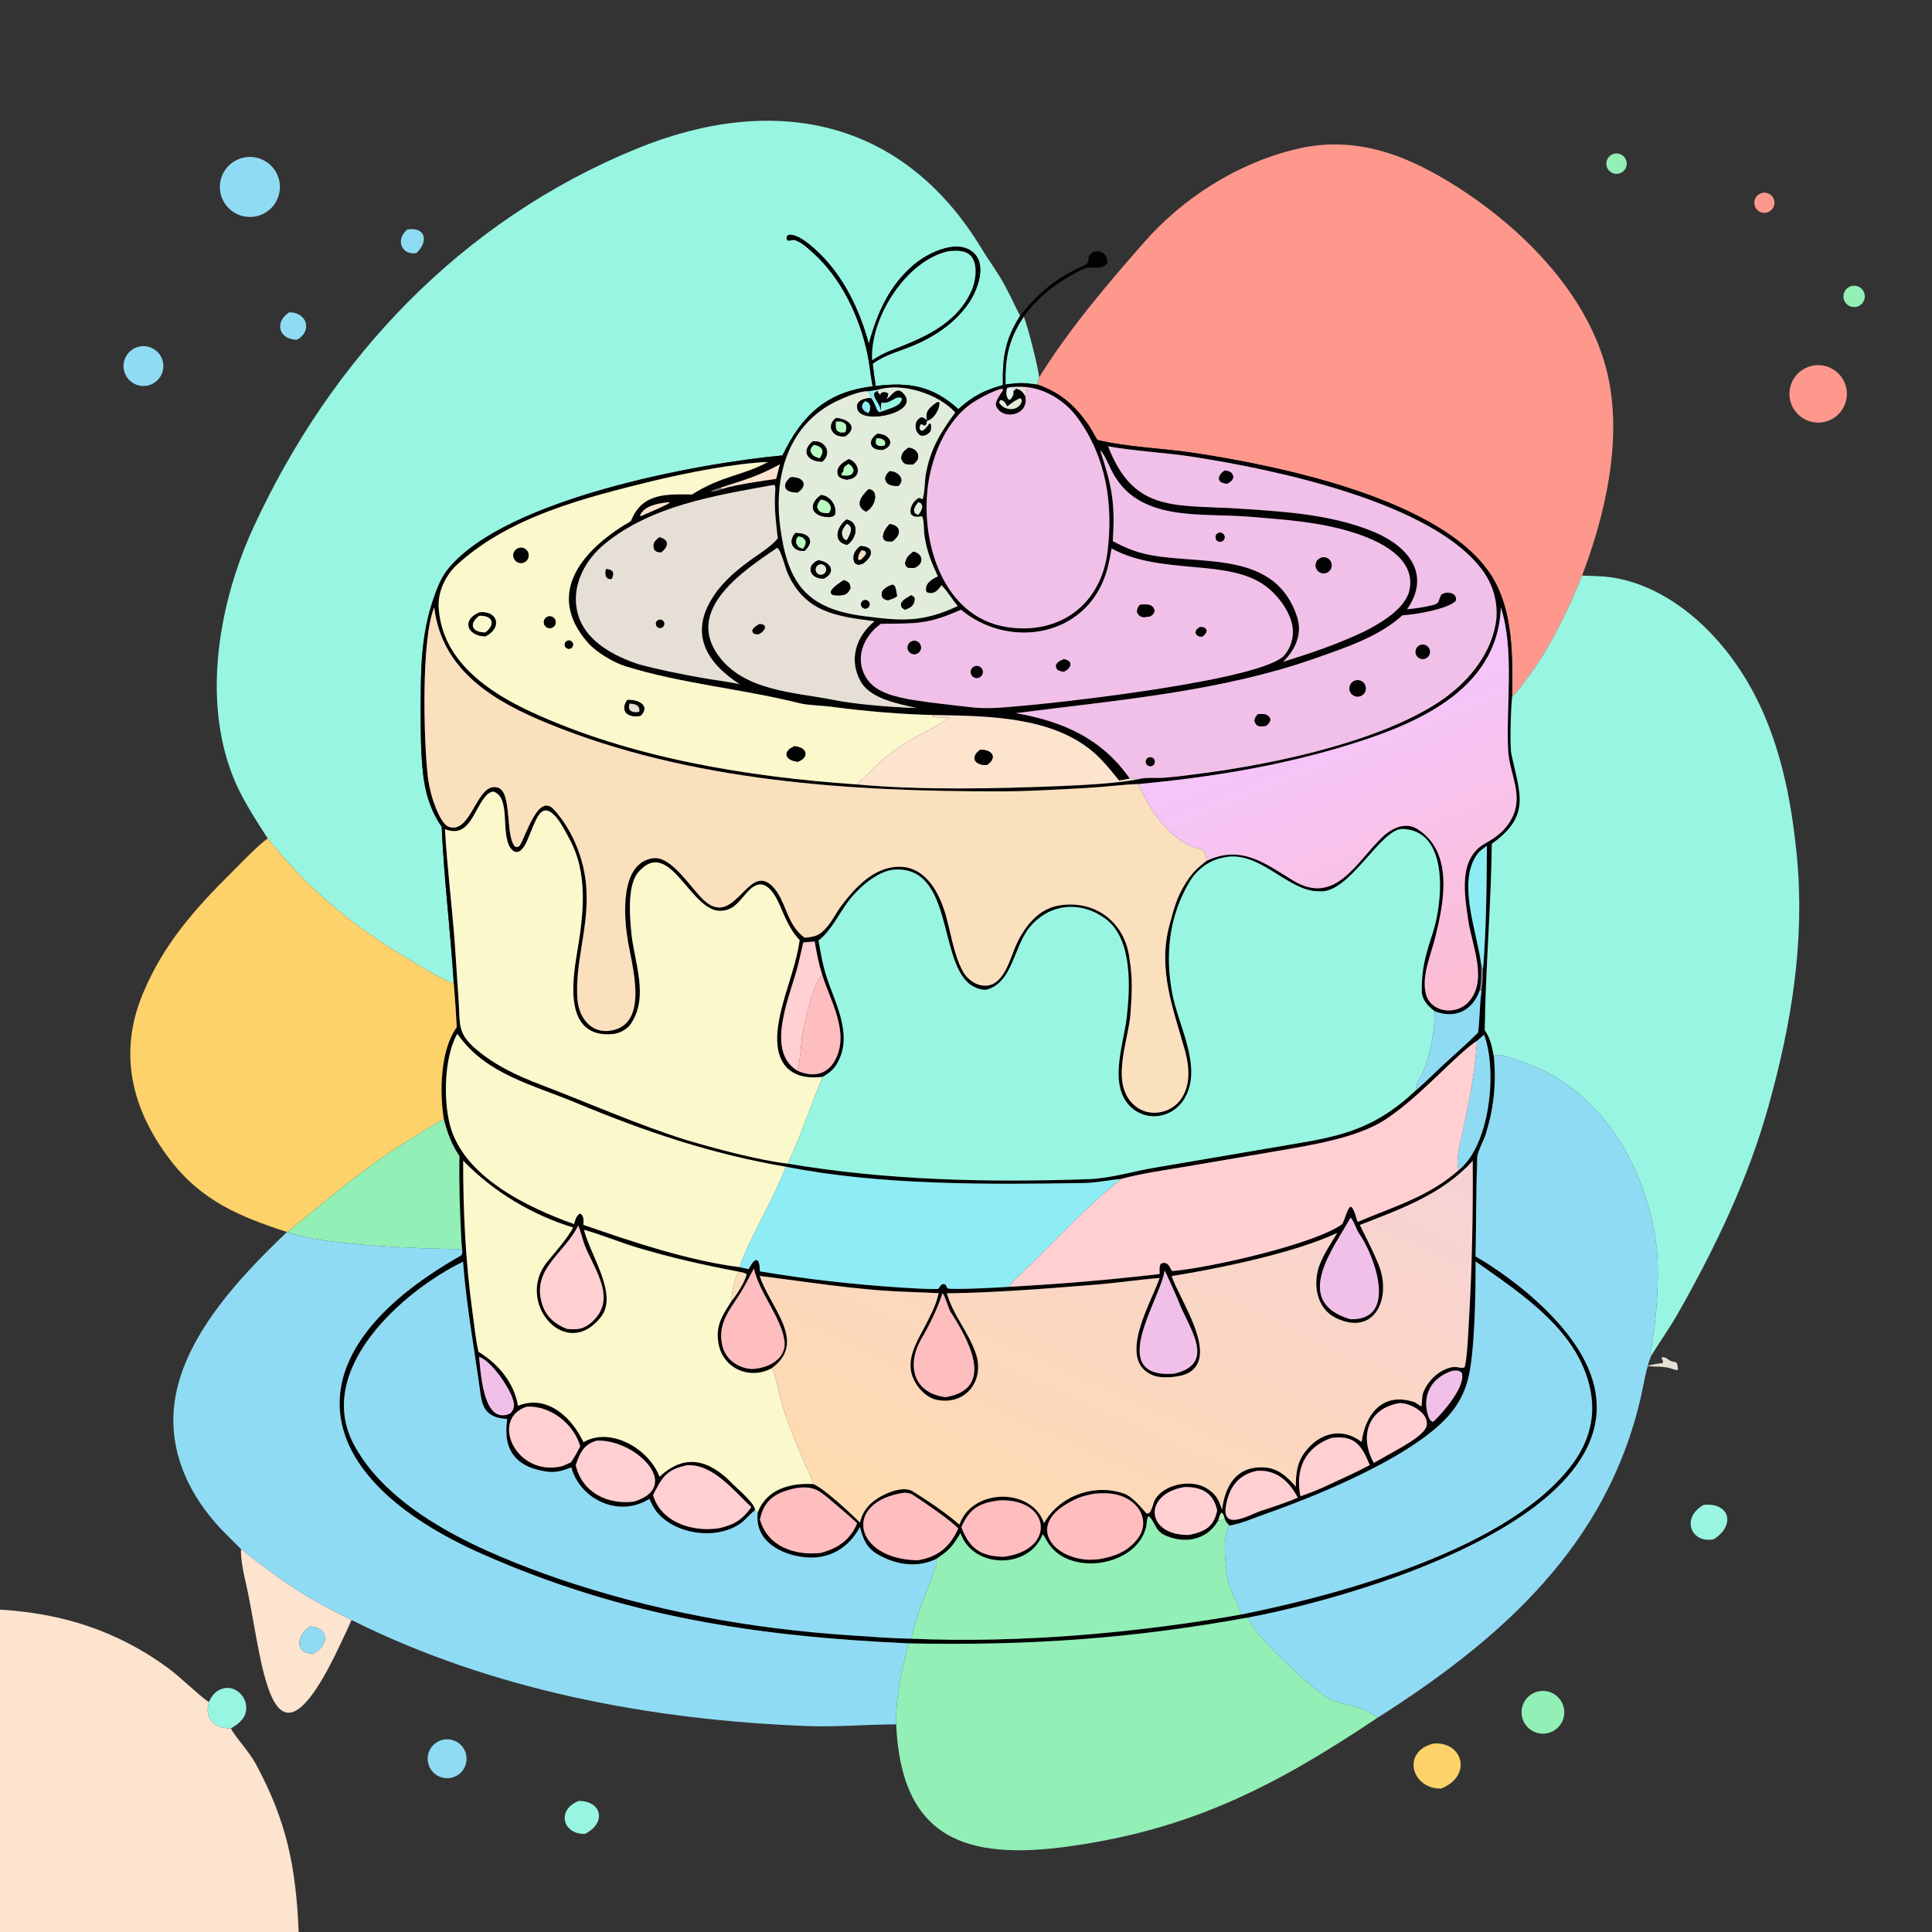 <svg width="1024" height="1024" viewBox="0 0 1024 1024" fill="none" xmlns="http://www.w3.org/2000/svg">
<rect x="0" y="0" width="1024" height="1024" fill="#333333" stroke="none"/>
<path d="M141.874 444.348C137.217 437.159 132.564 429.95 128.516 422.407C105.45 379.421 114.617 322.48 134.163 279.909C175.576 189.711 244.742 116.799 337.241 78.888C409.475 49.282 478.407 62.267 520.398 131.991C524.34 138.502 529.178 144.816 532.791 151.663C535.528 156.852 537.98 162.181 540.681 167.389C532.743 179.961 531.316 189.132 531.534 204.095C521.538 206.911 515.77 209.817 507.951 216.836C494.287 204.453 481.805 202.446 464.126 204.576C463.485 200.554 463.005 196.822 462.538 192.774L463.138 192.348C469.928 187.563 477.993 185.844 485.465 182.505C496.699 177.584 507.258 170.18 513.984 159.805C518.188 153.321 522.591 141.282 516.825 134.821C508.66 125.673 492.063 133.876 484.71 140.011C471.303 151.195 464.9 165.966 460.493 182.201C456.12 166.111 448.915 150.226 437.658 137.752C433.948 133.641 423.852 123.625 418.012 124.481C416.753 125.55 417.117 124.891 416.877 126.517L417.519 127.501C419.067 127.491 419.23 127.431 420.758 127.089C424.542 128.114 427.765 131.172 430.673 133.757C445.98 147.363 455.725 168.173 459.835 187.997C460.973 193.488 461.442 199.289 462.511 204.795C438.105 207.589 424.935 220.178 414.731 241.381C369.048 245.623 268.336 264.418 237.873 301.126C234.049 305.733 232.074 310.716 230.096 316.298C223.042 336.212 222.992 354.862 222.981 375.661C222.975 386.627 222.97 397.571 224.056 408.496C225.135 419.347 227.84 429.184 234.109 438.198C235.232 464.774 238.816 494.084 240.521 521.26C234.797 519.443 223.731 512.692 218.267 509.437C187.263 490.967 164.304 472.511 141.874 444.348Z" fill="#98F5E1"/>
<path d="M550.746 200.047C566.738 174.262 586.447 151.195 606.313 128.513C626.84 105.074 655.323 86.915 685.495 79.403C717.562 71.141 745.195 81.781 772.281 99.031C807.319 121.345 842.325 156.523 852.012 198.21C860.032 232.725 850.984 272.43 838.536 305.067C830.533 324.757 821.782 343.034 808.983 360.155C807.137 362.624 803.767 367.301 801.477 369.269C801.702 348.49 802.165 324.342 791.026 305.999C765.968 264.737 677.783 246.856 632.977 240.063C616.364 237.544 597.743 237.06 581.685 233.199C580.704 231.938 578.306 227.126 576.867 225.107C569.231 214.397 562.007 208.104 549.742 203.778C549.95 202.738 550.451 201.121 550.746 200.047Z" fill="#FE988D"/>
<path d="M859.28 91.538C857.541 92.436 855.453 92.324 853.819 91.246C852.186 90.168 851.263 88.291 851.405 86.339C851.548 84.387 852.735 82.664 854.508 81.835C857.175 80.588 860.351 81.704 861.651 84.347C862.951 86.989 861.897 90.186 859.28 91.538Z" fill="#92EFB6"/>
<path d="M134.211 114.9C125.55 115.867 117.724 109.687 116.656 101.038C115.589 92.39 121.678 84.492 130.313 83.324C135.989 82.556 141.64 84.899 145.108 89.458C148.575 94.017 149.325 100.088 147.069 105.353C144.814 110.618 139.903 114.264 134.211 114.9Z" fill="#90DBF4"/>
<path d="M936.259 112.705C933.378 113.306 930.553 111.469 929.933 108.592C929.314 105.716 931.133 102.879 934.006 102.242C936.904 101.599 939.772 103.437 940.397 106.34C941.022 109.242 939.165 112.098 936.259 112.705Z" fill="#FE988D"/>
<path d="M220.766 134.124C212.886 135.52 209.283 126.943 215.957 121.61C225.7 120.155 227.198 127.965 220.766 134.124Z" fill="#90DBF4"/>
<path d="M540.684 167.389C549.363 156.156 558.503 148.45 571.346 142.128C573.821 140.91 576.887 140.491 576.857 137.657C576.79 131.33 587.762 131.499 586.816 139.559C583.723 143.464 578.13 140.869 574.904 142.324C562.871 147.752 550.204 156.832 542.67 167.853C534.692 179.766 532.757 189.312 532.992 203.692C540.303 202.766 542.478 202.722 549.745 203.778C562.01 208.104 569.234 214.397 576.87 225.107C578.309 227.126 580.707 231.938 581.688 233.199C597.746 237.06 616.367 237.544 632.98 240.063C677.786 246.856 765.971 264.737 791.029 305.999C802.168 324.342 801.705 348.49 801.48 369.269L801.404 369.894C800.826 374.979 800.146 395.266 801.049 399.532C805.576 420.905 811.577 432.271 790.693 447.244C790.324 480.193 787.32 513.55 786.959 546.005C789.967 550.493 790.751 554.546 791.751 559.827C793.145 574.143 791.793 587.084 787.559 600.9C786.671 603.799 783.059 610.756 782.972 613.171C782.336 630.692 782.444 648.396 782.082 665.949C790.792 670.834 801.927 678.836 809.572 685.347C925.985 784.499 735.035 843.482 661.601 857.315C598.823 868.663 545.399 872.264 481.57 871.03C400.604 867.273 331.333 857.015 256.002 823.85C161.995 782.462 152.002 717.793 244.043 665.628C245.327 664.9 244.959 663.293 244.949 662.053C244.579 659.885 244.544 657.609 244.433 655.41C243.718 641.226 243.234 626.948 243.524 612.751C239.102 606.147 237.323 600.925 235.261 593.296L235.107 592.311C232.964 578.379 233.439 556.256 242.099 544.469C241.689 536.597 241.192 529.113 240.524 521.26C238.819 494.084 235.235 464.774 234.112 438.198C227.843 429.184 225.138 419.347 224.059 408.496C222.973 397.571 222.978 386.627 222.984 375.661C222.995 354.862 223.045 336.212 230.099 316.298C232.077 310.716 234.052 305.733 237.876 301.126C268.339 264.418 369.051 245.623 414.734 241.381C424.938 220.178 438.108 207.589 462.514 204.795C461.445 199.289 460.976 193.488 459.838 187.997C455.728 168.173 445.983 147.363 430.676 133.757C427.768 131.172 424.545 128.114 420.761 127.089C419.233 127.431 419.07 127.491 417.522 127.501L416.88 126.517C417.12 124.891 416.756 125.55 418.015 124.481C423.855 123.625 433.951 133.641 437.661 137.752C448.918 150.226 456.123 166.111 460.496 182.201C464.903 165.966 471.306 151.195 484.713 140.011C492.066 133.876 508.663 125.673 516.828 134.821C522.594 141.282 518.191 153.321 513.987 159.805C507.261 170.18 496.702 177.584 485.468 182.505C477.996 185.844 469.931 187.563 463.141 192.348L462.541 192.774C463.008 196.822 463.488 200.554 464.129 204.576C481.808 202.446 494.29 204.453 507.954 216.836C515.773 209.817 521.541 206.911 531.537 204.095C531.319 189.132 532.746 179.961 540.684 167.389ZM533.954 205.485C532.996 207.187 533.254 210.411 534.634 211.851L535.579 211.715C537.133 209.379 537.031 209.987 537.19 207.17L538.705 205.983C541.469 206.949 541.729 207.392 543.394 209.882C545.819 220.331 531.086 223.16 527.919 215.016C527.147 213.033 530.553 208.447 531.674 206.764L531.289 206.04C527.27 206.546 517.836 211.71 514.453 214.155C502.231 223.06 495.334 238.607 492.577 252.948C486.7 283.52 498.191 326.964 533.833 332.394C561.492 336.608 583.597 320.521 587.025 292.271C590.1 266.927 586.314 242.236 570.997 221.281C564.79 212.861 554.95 206.488 544.493 205.212C541.318 204.893 537.065 204.812 533.954 205.485ZM465.661 206.492C463.638 206.874 462.046 207.165 460.004 207.389C455.779 207.129 447.46 210.732 443.755 212.477C417.85 224.785 410.128 252.121 413.455 278.546C417.276 308.884 427.131 322.563 457.833 326.537C477.442 329.075 488.593 330.145 507.59 321.226C504.931 318.017 501.799 312.835 499 310.185C497.14 313.02 494.693 315.466 491.04 313.802C489.717 309.503 493.791 306.937 497.12 305.516C493.754 298.384 491.341 292.369 490.08 284.5C489.546 281.169 489.9 276.487 488.784 273.66C486.097 273.883 484.842 274.432 482.853 272.558C481.742 269.485 483.973 265.63 486.724 264.048C487.44 263.637 488.06 264.247 488.899 264.639C490.068 262.555 490.144 254.701 490.654 251.755C493.037 238.001 498.367 229.481 506.302 218.586C497.387 208.867 478.518 202.659 465.661 206.492ZM381.895 258.496C380.094 259.069 378.023 259.492 376.627 260.59C379.235 260.476 380.341 259.987 382.798 259.198C387.525 257.209 406.028 254.557 411.402 253.805L413.339 246.102C401.736 252.481 394.318 254.416 381.895 258.496ZM496.001 379.013C477.44 378.623 458.656 376.974 440.246 374.55C435.612 373.94 428.21 373.832 423.917 372.756C393.342 365.081 361.369 362.438 331.333 353.071C325.157 351.144 316.071 345.685 311.79 340.865C287.581 313.609 310.631 289.894 334.391 276.196C340.285 261.211 352.94 261.923 366.797 262.08C382.594 252.037 393.746 252.143 407.012 244.857C389.703 245.513 363.896 250.647 346.256 254.861C309.703 263.863 269.387 273.818 241.149 300.313C235.782 305.912 232.075 313.92 232.501 321.752C234.034 349.936 258.448 366.69 281.869 377.481C334.538 401.749 396.557 411.807 454.042 415.752C488.295 418.927 527.866 417.993 562.188 416.623C573.239 416.182 592.778 415.177 603.422 412.951C607.475 411.867 612.873 412.52 617.112 412.201C624.37 411.653 631.659 410.624 638.876 409.666C676.217 404.708 731.592 392.941 763.23 371.704C777.248 362.294 789.487 348.142 792.645 331.13C794.433 321.5 792.079 311.37 786.508 303.344C760.816 266.328 674.591 248.612 632.018 242.094C617.193 239.825 602.064 239.163 587.33 236.576C600.394 270.356 620.803 267.745 652.488 269.304C677.595 270.934 705.024 272.125 728.513 282.046C746.219 289.524 758.772 304.259 745.795 322.92C750.458 322.456 754.828 321.853 759.398 320.697C763.418 319.68 761.97 318.612 763.958 315.113C767.259 312.922 772.82 314.482 771.567 318.517C767.456 322.839 749.713 325.866 743.338 326.117C730.948 337.394 713.661 343.077 698.083 348.589C646.551 366.821 592.41 370.972 538.472 377.987L539.099 378.098C563.607 382.466 584.093 391.577 598.795 412.63C596.964 413.106 595.036 413.382 593.162 413.692C590.012 409.791 586.768 405.787 583.283 402.194C561.579 379.807 525.18 379.533 496.001 379.013ZM603.408 415.575C595.03 415.777 585.8 417.082 577.253 417.553C561.907 418.387 546.379 419.418 531.005 419.445C450.734 419.587 365.995 414.246 290.904 383.645C261.888 371.82 234.285 355.681 230.155 321.919C223.148 338.511 224.519 393.285 226.848 412.402C227.555 417.684 229.065 423.552 231.099 428.431C232.38 431.504 234.882 437.4 238.182 438.361C250.127 441.839 252.664 414.051 263.88 417.465C271.566 419.804 267.689 443.072 272.912 448.668C274.491 449.107 273.731 449.153 275.266 448.474C278.567 444.041 285.042 419.825 293.542 429.037C304.278 440.674 310.786 458.297 310.899 474.057C311.558 492.682 304.656 511.204 306.057 529.689C306.782 539.255 313.134 547.598 323.029 546.345C345.072 543.553 334.463 510.519 332.602 497.469C330.622 485.058 328.662 457.584 345.933 454.903C356.327 453.289 366.83 472.153 374.133 478.077C389.81 490.793 396.622 457.224 409.216 469.578C416.862 477.078 416.58 489.979 426.52 497.028C432.262 496.408 434.371 496.013 438.521 491.084C441.45 487.539 443.546 483.194 446.319 479.564C452.943 470.889 461.522 461.531 472.814 459.708C487.881 457.275 496.103 469.458 500.301 481.917C503.924 492.674 504.855 504.628 510.265 514.691C512.779 519.371 518.019 523.043 523.48 522.352C532.624 521.12 535.541 507.265 538.872 500.221C543.392 490.665 550.568 481.564 561.55 479.873C580.998 476.879 596.622 489.201 598.718 508.692C600.369 518.676 599.925 526.986 599.2 537.094C598.131 551.984 587.738 575.244 602.014 586.461C609.67 592.477 621.395 589.986 626.49 581.763C631.103 574.319 630.291 565.397 628.18 557.238C621.917 534.918 613.47 513.838 619.87 490.269C621.964 482.56 623.484 476.258 627.73 469.192C631.41 463.068 634.037 460.488 639.566 456.241C657.671 447.757 670.021 457.234 685.063 466.532C707.878 480.634 719.01 456.483 732.867 443.504C738.012 438.685 745.407 435.305 751.806 439.781C769.996 451.79 765.578 477.127 761.124 495.035C759.049 505.039 753.26 516.334 755.706 526.618C758.082 536.605 771.37 538.284 777.995 531.449C789.046 520.048 780.097 501.033 778.178 487.639C776.24 474.11 772.761 454.888 787.347 446.936C793.507 443.456 797.993 440.092 801.337 433.679C807.765 421.352 799.98 410.048 799.351 397.678C798.173 374.511 802.847 344.196 795.462 321.899C793.914 366.497 749.157 384.438 712.732 395.433C676.707 406.307 640.8 412.028 603.408 415.575ZM788.095 448.274C786.601 449.351 784.329 450.971 783.259 452.374C771.968 467.183 782.938 493.914 785.007 510.879C785.036 516.457 785.174 519.45 784.243 525.036C780.393 535.809 771.103 540.2 760.43 535.96L759.825 535.52C756.96 533.402 753.593 529.791 753.553 525.302C753.448 513.495 755.409 506.703 759.536 493.994C764.471 478.799 768.528 440.224 743.488 439.364C731.749 438.961 715.456 473.601 699.501 472.418C682.183 472.893 667.15 449.171 647.19 454.827C640.554 456.243 634.231 461.156 630.614 467.161C619.653 485.358 617.439 505.89 621.321 526.56C624.572 543.866 637.673 565.883 627.716 582.387C622.009 591.846 609.621 594.748 600.68 587.889C586.641 576.767 595.518 553.899 597.193 539.202C599.014 523.504 600.321 497.761 586.084 487.098C572.974 477.279 556.116 478.633 545.551 491.711C537.229 502.013 536.742 520.484 523.195 524.476C520.187 525.176 515.705 523.123 513.441 521.182C497.596 507.592 504.655 459.279 474.311 460.893C465.181 461.379 454.755 470.8 449.426 477.968C444.321 484.833 440.591 493.239 433.842 498.507C434.947 505.03 436.147 511.859 438.307 518.336C443.149 532.856 452.51 549.441 443.245 564.396C441.63 567.001 438.755 569.265 436.084 570.737C418.336 572.949 410.308 563.05 412.161 545.875C413.885 529.895 421.598 514.514 423.841 498.256L423.346 497.742C419.224 493.378 416.361 487.023 413.975 481.326C411.08 474.414 405.501 463.324 397.002 471.888C392.831 476.091 389.534 482.332 382.7 482.694C366.196 484.556 355.229 442.708 338.301 462.305C332.236 469.327 333.876 486.757 334.706 495.129C336.386 510.57 344.016 528.494 334.293 542.75C332.28 545.701 328.19 547.788 324.716 548.087C299.328 550.262 303.095 521.493 305.787 505.394C309.256 484.656 312.124 462.772 301.272 443.64C299.025 439.554 291.653 424.074 285.837 431.604C283.493 434.638 280.971 442.214 279.268 445.913C278.126 448.394 275.174 453.845 271.558 450.601C264.542 443.845 271.37 423.071 261.759 419.659C260.653 419.266 258.599 420.644 257.713 421.612C251.042 428.899 248.945 444.638 235.865 439.485C236.933 459.5 239.644 480.439 241.094 500.591L243.117 530.97C243.899 542.721 242.35 547.643 252.175 555.973C262.716 564.91 274.159 570.151 287.011 575.066C312.5 584.813 337.621 595.977 363.658 604.209C378.889 608.707 401.829 614.917 417.606 616.767C470.072 625.64 523.978 626.818 577.148 624.96C588.801 624.553 600.451 620.817 611.993 618.906L672.148 608.657C704.717 602.955 724.929 601.855 750.291 578.019C755.219 573.917 760.488 568.527 765.308 564.085C771.261 558.598 777.752 553.01 783.404 547.292C784.385 539.877 784.169 532.619 785.274 525.049C785.831 521.945 786.022 517.075 786.027 513.911C787.765 492.617 787.975 469.565 788.095 448.274ZM435.822 516.827C433.902 510.731 432.88 505.311 431.79 499.009C429.783 499.18 427.768 499.364 425.76 499.51C424.978 503.195 424 506.908 423.197 510.534C419.853 525.62 404.797 556.328 422.439 567.389C430.465 571.187 438.559 569.851 442.796 561.603C450.298 546.997 440.221 530.732 435.822 516.827ZM782.849 551.658C777.805 554.954 772.091 560.497 767.642 564.682C756.865 574.82 746.367 585.462 733.915 593.611C718.65 603.411 693.882 607.091 676.112 610.2L629.536 618.169C617.982 620.084 605.36 621.85 594.144 624.865C587.78 625.415 581.327 626.905 574.826 627.013C523.635 627.863 466.73 628.306 416.59 618.414C376.92 611.654 341.802 599.733 304.854 584.329C282.771 575.122 257.583 569.329 242.963 548.708L242.396 547.905C235.423 560.132 234.987 582.684 238.449 596.099C245.572 623.705 279.459 639.913 304.252 648.793C304.965 646.556 305.186 645 306.897 643.46L307.922 643.31C309.601 645.232 309.273 646.517 309.219 649.199C335.267 658.23 364.623 668.104 392.052 671.627L396.767 672.672C397.864 670.822 398.668 668.954 400.429 667.862L401.47 667.975C402.809 669.657 402.534 671.521 402.791 673.844C427.304 677.997 452.634 680.829 477.43 682.417C483.736 682.82 490.871 683.324 497.163 683.2C497.905 682.367 498.293 681.83 498.944 680.92C500.583 680.486 499.84 680.396 501.259 680.982L502.125 682.862C504.618 683.731 530.764 682.395 534.84 682.031C562.721 680.514 586.994 678.442 614.65 675.266C614.612 673.33 614.341 671.434 615.266 669.796C618.429 668.467 619.455 670.408 620.732 672.918L621.032 673.521C621.213 673.574 621.393 673.626 621.574 673.679C641.677 671.898 696.914 659.366 711.421 648.79C713.106 645.556 713.585 642.22 715.445 639.728L716.355 639.697C717.888 641.51 718.723 645.134 719.582 647.649C738.586 639.545 757.206 634.342 773.188 620.163C789.781 606.899 793.74 567.363 786.589 548.414C785.375 549.585 784.142 550.582 782.849 551.658ZM391.658 674.031C372.841 670.472 356.252 666.737 337.861 661.275C328.901 658.614 318.035 654.078 309.527 651.85C312.736 664.932 327.735 686.066 318.612 697.875C299.872 722.131 272.606 689.921 290.134 668.675C293.951 663.993 301.222 655.855 303.729 650.576C281.974 644.02 261.301 631.5 245.489 615.204C245.456 642.042 246.768 669.19 250.467 695.774C251.222 701.2 252.325 711.526 253.617 716.479C264.102 722.903 272.375 732.648 274.562 745.078C289.977 738.849 303.181 751.335 309.232 764.373C323.859 755.918 344.162 768.182 349.579 782.709C363.28 769.864 376.291 774.015 388.2 786.381C390.952 789.238 400.515 797.077 400.153 800.49L399.538 800.958C397.193 802.781 395.267 805.404 392.791 807.211C380.063 816.5 357.92 813.498 348.01 801.256C346.468 799.351 345.212 796.609 344.182 794.399C328.706 804.491 307.629 795.271 302.811 777.737C298.444 779.426 294.775 780.649 290.001 780.008C273.224 777.756 266.348 768.274 268.849 752.094C260.363 751.586 256.024 748.543 254.783 739.461C251.608 716.231 247.191 692.078 245.419 668.731C213.343 684.341 166.071 726.198 187.802 766.096C207.747 802.713 258.013 823.52 295.32 836.519C345.983 853.818 397.29 863.202 450.375 866.751C460.56 867.432 472.996 868.392 483.059 868.551C540.075 871.015 602.093 865.58 658.088 855.685C710.953 845.05 801.181 820.597 833.975 775.219C841.912 764.236 845.504 751.873 843.237 738.396C837.782 705.969 806.958 686.153 782.122 668.604C782.132 683.904 781.743 716.648 778.172 730.619C776.688 736.422 774.434 741.46 770.973 746.352C754.136 770.145 698.881 792.51 671.623 802.076C665.223 804.322 658.374 807.447 651.706 808.581C650.13 807.074 649.557 806.55 649.024 804.513C648.333 802.776 648.546 802.31 647.312 801.772C646.325 803.347 646.172 804.193 645.653 805.947C639.714 816.503 627.457 818.629 616.882 813.432C612.032 811.049 611.756 805.546 608.731 803.603C607.8 804.38 607.792 807.92 607.517 809.142C602.789 830.083 567.155 835.964 555.565 817.852C554.426 816.072 553.828 814.509 552.613 813.17L552.353 813.825C545.096 831.683 515.825 831.671 509.075 812.617C504.664 819.845 503.241 821.547 496.22 826.267C486.15 831.122 475.256 829.44 465.743 824.151C459.219 820.524 457.555 815.972 455.78 809.321C449.881 820.556 439.31 826.704 426.606 825.389C413.679 824.05 399.767 816.618 401.622 801.61C406.307 789.178 419.083 785.867 431.031 786.594C436.458 788.582 451.366 802.462 455.737 806.993C456.732 803.685 457.643 801.19 460.018 798.573C463.981 793.405 477.607 786.616 483.786 790.435C491.058 794.931 502.113 802.374 508.505 808.096L509.107 806.632C516.618 788.873 546.986 788.584 553.365 807.32C561.418 792.643 580.434 786.058 596.014 791.738C600.057 793.212 604.822 798.902 607.611 802.088L608.707 802.151C610.679 800.983 611.085 796.585 612.304 794.598C617.172 786.666 630.956 784.053 638.842 788.44C644.195 791.417 646.012 794.709 647.675 800.168C649.414 787.946 654.663 777.378 669.351 777.721C677.03 777.9 681.995 782.42 686.787 787.958C686.879 781.047 687.351 775.365 691.631 769.648C699.348 759.34 711.329 756.276 721.687 764.271C723.582 749.902 732.591 737.548 749.504 743.112C750.483 743.435 752.123 744.835 753.459 745.434C753.516 744.632 753.86 739.614 754.022 739.102C756.148 732.355 762.509 726.029 769.584 724.655C772.598 724.069 774.713 725.693 776.301 724.621C777.757 719.315 778.249 705.044 778.617 698.877C780.259 671.281 780.739 642.923 780.585 615.261C764.318 633.093 742.741 640.676 720.761 649.258C724.308 656.625 727.62 662.557 730.868 670.786C737.49 687.561 729.004 708.421 708.31 698.672C697.592 693.623 695.481 680.105 699.665 669.818C702.004 664.069 705.412 658.937 708.821 653.434C686.245 664.12 645.594 672.428 621.014 676.363C625.256 689.084 646.131 718.334 630.046 727.606C625.861 730.018 615.976 730.832 611.355 729.053C591.453 721.392 610.077 690.445 614.377 678.051L614.615 677.357C603.477 678.248 591.896 679.998 580.671 680.9C554.37 683.011 528.251 685.127 501.861 685.498C505.221 697.173 512.834 705.178 517.076 716.997C522.139 731.102 512.468 744.701 497.115 742.069C492.002 741.192 487.799 737.283 485.171 732.811C478.342 721.189 486.675 710.345 491.727 700.088C494.768 693.896 495.808 692.057 497.522 685.415C492.107 685.156 486.667 684.902 481.248 684.725C454.723 683.859 428.933 679.533 402.659 676.278C408.287 693.255 428.073 711.226 409.041 725.182C397.599 731.484 383.473 725.569 380.898 712.53C378.997 702.901 382.812 697.101 387.771 689.524C390.357 686.475 394.879 679.32 395.775 675.464C394.626 674.408 393.43 674.452 391.658 674.031ZM502.993 133.099C480.152 137.872 460.904 168.936 462.277 190.905C465.971 188.519 467.416 187.767 471.446 186.004C488.73 179.316 506.426 172.414 514.769 154.458C517.424 148.743 519.286 136.515 511.683 133.697C509.014 132.708 505.786 132.845 502.993 133.099ZM540.849 211.043C538.023 212.125 536.207 213.626 533.821 215.412C532.406 212.914 533.103 213.37 530.902 212.04L530.058 212.217L529.507 213.312C532.544 218.365 540.501 217.843 541.603 212.494C541.341 211.854 541.286 211.424 540.849 211.043ZM583.111 238.741C589.394 257.811 591.113 266.395 589.801 286.793C597.191 290.745 603.121 293.091 611.287 294.461C639.454 299.186 676.117 292.531 687.462 326.834C690.472 335.934 686.576 344.406 680.102 350.746C695.102 346.091 709.022 341.373 723.197 334.639C731.682 330.266 744.018 323.17 746.798 313.711C751.504 295.518 729.954 286.157 716.571 282.037C698.474 276.466 680.393 275.409 662.007 273.869C636.132 271.702 603.051 277.053 589.177 249.414C587.991 247.053 584.945 239.868 583.111 238.741ZM409.318 257.146C378.782 262.688 345.24 268.019 320.528 288.279C310.271 296.688 303.204 309.639 305.759 323.136C308.785 339.117 324.799 347.572 338.822 352.161C349.575 355.013 360.754 357.234 371.707 359.223C378.423 360.443 385.371 361.165 392.025 362.643C374.807 351.479 364.972 336.18 378.018 316.176C383.564 307.672 391.661 301.118 399.876 295.354C404.196 292.381 408.877 289.343 412.247 285.355C411.368 277.748 410.419 270.498 410.758 262.814C410.822 261.366 411.236 257.835 410.507 257.043L409.318 257.146ZM354.322 266.219C349.239 266.723 341.384 267.911 339.199 273.264C339.889 273.539 339.577 273.563 340.135 273.348C343.121 272.039 352.944 267.936 355.065 266.404C354.818 266.342 354.57 266.281 354.322 266.219ZM486.772 266.136C485.407 267.898 485.002 268.209 484.41 270.284C484.77 272.055 484.883 272.326 486.802 272.872C487.991 271.062 488.53 270.546 488.865 268.48C488.359 266.963 488.468 266.835 486.772 266.136ZM411.907 290.378C394.618 302.117 363.392 322.527 380.301 346.807C393.954 366.411 420.922 366.776 442.182 371.039C447.011 372 455.801 373.221 460.625 373.584C469.193 374.454 477.252 374.975 485.873 375.29C476.138 372.99 461.431 370.501 456.203 361.215C449.646 349.569 453.79 337.215 463.526 329.272C443.129 326.648 427.147 324.605 417.651 304.335C416.311 301.477 413.891 291.242 411.907 290.378ZM589.155 290.7C587.986 297.194 587.151 302.323 584.496 308.446C571.39 338.671 533.145 343.012 509.381 323.164C491.347 331.095 486.116 330.367 466.873 330.642C457.287 337.449 452.317 349.997 460.027 360.547C465.1 367.487 475.888 369.569 483.758 370.968C494.12 372.635 504.782 373.689 515.228 374.909C523.674 375.895 532.49 374.901 540.88 374.157C562.946 372.367 669.497 360.402 680.799 347.252C684.069 343.448 685.754 337.881 685.155 332.898C684.132 324.389 677.475 315.625 670.774 310.625C650.922 295.814 615.478 305.117 589.155 290.7ZM715.848 645.33C706.923 661.488 684.273 689.948 715.706 699.211C741.475 700.043 728.3 665.028 720.446 653.92C718.853 651.666 717.787 647.416 715.848 645.33ZM306.46 649.563C299.127 664.589 281.05 672.832 287.568 691.894C289.708 698.154 294.537 702.109 300.553 704.358C305.765 704.761 309.015 704.724 313.244 701.113C327.57 688.88 315.257 673.337 309.965 660.182C309.303 658.536 307.051 650.383 306.46 649.563ZM399.619 672.328C397.267 676.419 395.121 681.029 392.695 684.919C386.91 694.194 380.04 701.464 382.886 713.36C384.603 720.536 391.096 725.079 398.277 725.605C407.311 725.348 417.159 720.116 415.761 710.528C413.921 697.911 402.379 685.154 399.619 672.328ZM617.233 673.339L617.143 673.991C614.991 688.638 585.785 730.712 622.209 728.106C645.625 722.782 629.607 703.286 624.387 689.063C623.799 687.462 617.583 673.669 617.233 673.339ZM499.564 685.33C496.939 693.593 492.665 702.166 488.325 709.671C480.456 723.28 483.75 738.305 501.175 740.543C528.362 735.97 512.657 709.159 503.957 695.53C502.386 693.07 501.255 687.439 499.564 685.33ZM253.908 719.155C254.783 726.537 255.771 751.565 267.395 750.075C268.925 749.879 269.819 749.625 271.018 748.609C273.044 745.802 272.61 743.774 271.453 740.568C269.207 734.346 260.254 721.195 253.908 719.155ZM769.884 726.525C759.21 729.886 753.515 738.859 756.867 750.107C757.34 751.692 757.883 752.825 759.281 753.643L760.415 752.875C765.045 748.344 777.245 734.383 774.731 727.512C773.056 726.213 772.253 726.378 769.884 726.525ZM742.008 743.634C725.196 746.289 720.235 761.202 728.152 775.374L735.63 771.157C740.488 768.285 754.827 761.167 756.099 755.845C757.709 749.104 747.918 743.796 742.008 743.634ZM279.254 745.559C259.431 751.829 273.261 783.067 298.019 777.1C299.555 776.435 301.179 775.771 302.665 775.023C304.774 771.861 305.792 769.979 307.52 766.574C304.187 754.683 291.779 744.926 279.254 745.559ZM705.654 762.121C691.477 767.27 686.432 778.796 689.241 793.067C694.5 791.224 699.258 789.379 704.288 786.952C711.222 783.698 719.356 780.103 726.012 776.509C721.725 766.182 718.26 760.53 705.654 762.121ZM316.293 763.548C309.278 765.667 307.42 769.938 305.164 776.535C308.474 791.092 322.018 797.597 335.943 795.895C362.235 787.953 337.028 762.813 316.293 763.548ZM364.029 776.611C352.752 779.05 350.984 783.237 346.127 792.342C350.262 806.981 367.346 812.145 380.95 810.015C389.049 808.219 393.278 805.621 398.246 798.818C388.915 790.114 377.719 775.717 364.029 776.611ZM666.11 779.578C656.219 781.708 651.543 788.255 649.798 797.941C647.359 811.487 661.594 803.305 667.886 800.937C674.089 798.891 681.891 796.43 687.848 793.756C683.269 785.101 676.582 778.834 666.11 779.578ZM627.736 788.171C605.333 791.99 607.478 814.094 630.327 813.549C638.63 811.721 643.285 809.432 645.152 800.566C643.162 791.263 636.934 787.988 627.736 788.171ZM422.403 788.639C412.039 790.724 405.068 794.198 402.784 805.354C406.877 819.858 421.483 824.643 435.134 823.073C444.246 820.487 450.483 816.392 454.305 807.388C450.146 803.432 445.797 799.785 441.432 796.092C434.59 790.303 431.657 787.417 422.403 788.639ZM479.441 791.151C446.481 795.787 452.303 826.364 486.347 826.99C497.03 825.325 503.536 819.921 507.895 810.099C503.562 805.497 489.425 795.93 483.639 792.169C482.543 791.457 480.774 791.203 479.441 791.151ZM580.352 791.645C573.957 792.718 570.234 794.093 564.801 797.428C545.554 809.245 557.645 825.102 575.654 826.617C577.733 826.792 580.029 826.59 582.128 826.478C590.611 824.991 597.79 822.574 603.18 815.275C608.446 808.142 605.71 799.531 598.562 795.008C592.744 791.336 586.912 791.188 580.352 791.645ZM530.334 795.195C519.61 796.291 513.804 799.309 509.541 809.497C513.81 820.636 519.825 825.005 532.022 825.115C559.997 821.588 556.846 794.473 530.334 795.195Z" fill="#020203"/>
<path d="M462.276 190.905C460.903 168.936 480.151 137.872 502.992 133.099C505.785 132.845 509.013 132.708 511.682 133.697C519.285 136.515 517.423 148.743 514.768 154.458C506.425 172.414 488.729 179.316 471.445 186.004C467.415 187.767 465.97 188.519 462.276 190.905Z" fill="#98F5E1"/>
<path d="M984.252 162.553C981.234 163.397 978.103 161.635 977.258 158.618C976.414 155.6 978.175 152.469 981.192 151.624C984.21 150.778 987.342 152.539 988.188 155.558C989.033 158.576 987.271 161.708 984.252 162.553Z" fill="#92EFB6"/>
<path d="M157.421 180.08C147.575 179.994 145.339 170.574 153.321 165.531C163.252 165.583 165.371 175.857 157.421 180.08Z" fill="#90DBF4"/>
<path d="M532.991 203.692C532.756 189.312 534.691 179.766 542.669 167.853C544.559 172.337 550.467 195.299 550.748 200.047C550.453 201.121 549.952 202.738 549.744 203.778C542.477 202.722 540.302 202.766 532.991 203.692Z" fill="#98F5E1"/>
<path d="M78.222 204.36C72.62 205.545 67.094 202.051 65.761 196.482C64.429 190.913 67.775 185.296 73.307 183.817C77.018 182.825 80.975 183.924 83.641 186.689C86.308 189.454 87.263 193.449 86.137 197.121C85.011 200.793 81.98 203.565 78.222 204.36Z" fill="#90DBF4"/>
<path d="M966.02 223.81C957.714 225.109 949.927 219.431 948.624 211.126C947.32 202.821 952.993 195.031 961.298 193.723C969.608 192.414 977.406 198.093 978.71 206.404C980.015 214.715 974.332 222.51 966.02 223.81Z" fill="#FE988D"/>
<path d="M533.953 205.485C537.064 204.812 541.317 204.893 544.492 205.212C543.563 207.092 544.597 207.243 543.393 209.882C541.728 207.392 541.468 206.949 538.704 205.983C537.722 205.645 535.137 205.566 533.953 205.485Z" fill="#E6DFD5"/>
<path d="M465.657 206.492C478.514 202.659 497.383 208.867 506.298 218.586C498.363 229.481 493.033 238.001 490.65 251.755C490.14 254.701 490.064 262.555 488.895 264.639C488.056 264.247 487.436 263.637 486.72 264.048C483.969 265.63 481.738 269.485 482.849 272.558C484.838 274.432 486.093 273.883 488.78 273.66C489.896 276.487 489.542 281.169 490.076 284.5C491.337 292.369 493.75 298.384 497.116 305.516C493.787 306.937 489.713 309.503 491.036 313.802C494.689 315.466 497.136 313.02 498.996 310.185C501.795 312.835 504.927 318.017 507.586 321.226C488.589 330.145 477.438 329.075 457.829 326.537C427.127 322.563 417.272 308.884 413.451 278.546C410.124 252.121 417.846 224.785 443.751 212.477C447.456 210.732 455.775 207.129 460 207.389C460.895 208.854 461.542 209.42 461.622 210.968C458.136 210.984 452.688 212.482 454.668 217.349C457.864 225.206 488.952 218.335 478.35 208.129C474.573 204.492 471.851 211.307 469.794 211.43C470.479 210.149 470.651 210.083 470.778 208.671L469.893 208.038C467.6 207.879 468.533 207.564 466.847 208.503L466.553 209.931L466.35 209.046C465.342 208.261 465.524 208.397 465.048 207.236L465.657 206.492ZM491.346 222.956C490.059 221.772 489.969 221.439 488.246 221.231C484.315 222.975 484.51 228.518 487.772 230.708C490.134 231.248 491.519 230.316 493.106 228.709C493.459 226.921 493.662 226.486 493.216 224.686L492.613 224.543C491.529 225.93 490.464 227.6 488.947 228.362L487.929 228.141C487.054 226.516 487.278 227.417 487.671 225.269L488.359 224.72L490.115 225.584C491.221 224.626 490.91 224.66 491.346 222.956C494.582 222.426 498.312 216.944 497.777 213.108L496.425 213.307C492.398 216.432 490.278 217.886 491.346 222.956ZM443.217 221.515C437.705 225.344 440.959 232.196 448.05 231.235C454.97 226.469 449.673 222.126 443.217 221.515ZM464.975 229.925C459.457 233.64 461.125 238.836 467.857 238.44C475.026 235.885 471.351 229.916 464.975 229.925ZM430.65 233.983C424.143 239.645 428.588 244.773 435.845 244.684C441.242 240.128 437.273 233.038 430.65 233.983ZM481.371 237.341C479.005 239.183 478.05 239.885 477.631 242.837C478.764 246.326 480.396 246.24 483.748 246.213C489.392 242.718 485.887 237.257 481.371 237.341ZM449.879 243.353C446.372 245.195 442.375 248.127 444.45 252.442C446.09 253.749 446.545 253.717 448.662 254.224C457.491 253.472 455.279 245.06 449.879 243.353ZM471.485 249.743C469.892 251.369 469.635 251.467 469.119 253.584C469.829 257.36 472.629 257.364 475.908 257.664C480.24 254.393 476.06 249.723 471.485 249.743ZM418.895 252.997C413.82 257.561 416.143 261.175 422.737 261.027C428.591 257.286 425.668 252.411 418.895 252.997ZM460.339 259.243C456.85 262.726 452.544 267.779 458.952 271.186C463.982 268.751 466.215 259.77 460.339 259.243ZM435.083 262.364C427.645 267.827 430.503 274.099 439.673 274.077C442.157 273.394 441.666 273.943 442.728 272.251C443.303 267.577 439.898 262.784 435.083 262.364ZM448.697 275.329C443.378 279.297 441.242 287.271 448.99 288.793C454.109 285.453 455.819 276.869 448.697 275.329ZM471.465 277.748C469.565 280.025 468.229 281.595 467.962 284.581C468.638 286.444 468.074 285.722 469.705 286.833C471.018 286.952 471.594 287.036 472.921 286.951C477.895 283.483 477.724 278.525 471.465 277.748ZM421.606 282.512C417.445 286.872 419.992 292.416 426.397 291.998C432.326 286.554 428.547 282.361 421.606 282.512ZM455.905 289.424C453.127 291.776 451.643 294.102 452.704 297.87C454.096 299.347 453.28 298.877 455.225 299.361L457.177 298.831C462.378 295.427 464.161 289.63 455.905 289.424ZM484.105 292.351C481.608 294.318 480.316 295.434 479.729 298.596C480.364 300.525 479.808 299.774 481.426 300.952L484.507 301.041C489.938 298.945 489.341 293.587 484.105 292.351ZM433.572 296.991C426.528 300.232 429.697 306.982 436.624 306.662C443.615 303.222 439.964 297.544 433.572 296.991ZM447.198 307.495C444.834 309.123 441.2 311.191 440.244 313.82C440.781 315.317 441.422 315.418 443.097 315.54C446.8 315.626 449.112 315.617 450.756 311.764C450.647 309.259 449.679 308.178 447.198 307.495ZM473.076 309.855C469.93 310.9 465.654 313.142 467.945 317.023C469.177 317.755 469.244 317.912 470.622 318.17C472.305 317.546 474.456 317.062 475.463 315.874C475.159 314.165 474.9 312.044 474.181 310.527L473.076 309.855ZM482.724 315.573C480.228 317.257 479.354 317.308 477.606 319.674C477.469 321.521 477.814 322.267 479.66 323.103C482.928 322.057 484.744 320.691 484.786 317.079C484.296 316.327 483.778 315.619 482.724 315.573ZM457.601 318.27C456.832 318.662 456.349 319.454 456.355 320.317C456.361 321.18 456.854 321.966 457.628 322.347C458.403 322.728 459.326 322.639 460.014 322.117C460.953 321.403 461.192 320.09 460.565 319.091C459.939 318.092 458.653 317.736 457.601 318.27Z" fill="#E1ECDB"/>
<path d="M538.702 205.983L537.187 207.17C537.028 209.987 537.13 209.379 535.576 211.715L534.631 211.851C533.251 210.411 532.993 207.187 533.951 205.485C535.135 205.566 537.72 205.645 538.702 205.983Z" fill="url(#paint0_linear_17_12666)"/>
<path d="M544.489 205.212C554.946 206.488 564.786 212.861 570.993 221.281C586.31 242.236 590.096 266.927 587.021 292.271C583.593 320.521 561.488 336.608 533.829 332.394C498.187 326.964 486.696 283.52 492.573 252.948C495.33 238.607 502.227 223.06 514.449 214.155C517.832 211.71 527.266 206.546 531.285 206.04L531.67 206.764C530.549 208.447 527.143 213.033 527.915 215.016C531.082 223.16 545.815 220.331 543.39 209.882C544.594 207.243 543.56 207.092 544.489 205.212Z" fill="#F1C0E8"/>
<path d="M460.004 207.389C462.046 207.165 463.638 206.874 465.661 206.492L465.052 207.236L463.453 208.293C462.917 211.787 466.125 212.872 466.961 217.767L467.672 218.044C466.63 218.426 466.705 218.428 465.603 218.351C463.854 216.257 463.962 213.81 461.626 210.968C461.546 209.42 460.899 208.854 460.004 207.389Z" fill="#8EECF5"/>
<path d="M466.96 217.767C466.124 212.872 462.916 211.787 463.452 208.293L465.051 207.236C465.527 208.397 465.345 208.261 466.353 209.046L466.556 209.931L466.85 208.503C468.536 207.564 467.603 207.879 469.896 208.038L470.781 208.671C470.654 210.083 470.482 210.149 469.797 211.43C471.854 211.307 474.576 204.492 478.353 208.129C488.955 218.335 457.867 225.206 454.671 217.349C452.691 212.482 458.139 210.984 461.625 210.968C463.961 213.81 463.853 216.257 465.602 218.351C466.704 218.428 466.629 218.426 467.671 218.044C471.386 216.275 477.631 215.611 478.026 211.125C474.966 209.026 471.613 214.681 467.325 213.298C466.755 214.451 466.955 216.34 466.96 217.767ZM458.39 212.634C457.023 214.428 457.179 213.746 456.864 215.781C457.58 217.685 458.329 218.058 460.227 218.963C461.224 217.631 461.124 217.046 461.264 215.393C460.496 213.43 460.58 213.237 458.39 212.634Z" fill="#020203"/>
<path d="M466.96 217.767C466.955 216.34 466.755 214.451 467.325 213.298C471.613 214.681 474.966 209.026 478.026 211.125C477.631 215.611 471.386 216.275 467.671 218.044L466.96 217.767Z" fill="#98F5E1"/>
<path d="M529.504 213.312L530.055 212.217L530.899 212.04C533.1 213.37 532.403 212.914 533.818 215.412C536.204 213.626 538.02 212.125 540.846 211.043C541.283 211.424 541.338 211.854 541.6 212.494C540.498 217.843 532.541 218.365 529.504 213.312Z" fill="#E1ECDB"/>
<path d="M460.226 218.963C458.328 218.058 457.579 217.685 456.863 215.781C457.178 213.746 457.022 214.428 458.389 212.634C460.579 213.237 460.495 213.43 461.263 215.393C461.123 217.046 461.223 217.631 460.226 218.963Z" fill="#8EECF5"/>
<path d="M491.349 222.956C490.281 217.886 492.401 216.432 496.428 213.307L497.78 213.108C498.315 216.944 494.585 222.426 491.349 222.956Z" fill="#020203"/>
<path d="M493.108 228.709C491.521 230.316 490.136 231.248 487.774 230.708C484.512 228.518 484.317 222.975 488.248 221.231C489.971 221.439 490.061 221.772 491.348 222.956C490.912 224.66 491.223 224.626 490.117 225.584L488.361 224.72L487.673 225.269C487.28 227.417 487.056 226.516 487.931 228.141L488.949 228.362C490.466 227.6 491.531 225.93 492.615 224.543L493.218 224.686C493.664 226.486 493.461 226.921 493.108 228.709Z" fill="#020203"/>
<path d="M448.052 231.235C440.961 232.196 437.707 225.344 443.219 221.515C449.675 222.126 454.972 226.469 448.052 231.235ZM443.062 223.453C443.007 225.533 442.745 226.621 443.711 228.357C445.409 229.446 445.719 229.415 448.067 229.061C448.612 227.056 448.755 226.886 448.258 224.952C446.431 223.234 445.693 223.4 443.062 223.453Z" fill="#020203"/>
<path d="M448.067 229.061C445.719 229.415 445.409 229.446 443.711 228.357C442.745 226.621 443.007 225.533 443.062 223.453C445.693 223.4 446.431 223.234 448.258 224.952C448.755 226.886 448.612 227.056 448.067 229.061Z" fill="#B9FBC0"/>
<path d="M467.86 238.44C461.128 238.836 459.459 233.64 464.977 229.925C471.353 229.916 475.029 235.885 467.86 238.44ZM464.57 232.288C464.169 233.813 463.913 234.095 464.448 235.558C466.093 236.675 466.637 236.483 468.877 236.181C469.325 234.202 469.447 235.105 468.636 233.364C466.897 232.283 466.697 232.368 464.57 232.288Z" fill="#020203"/>
<path d="M468.877 236.181C466.637 236.483 466.094 236.675 464.449 235.558C463.914 234.095 464.169 233.813 464.57 232.288C466.697 232.368 466.898 232.283 468.637 233.364C469.448 235.105 469.325 234.202 468.877 236.181Z" fill="#B9FBC0"/>
<path d="M435.846 244.684C428.589 244.773 424.144 239.645 430.651 233.983C437.274 233.038 441.243 240.128 435.846 244.684ZM431.383 235.768C430.119 237.061 429.766 237.228 429.553 239.034C430.563 241.794 431.747 241.945 434.424 242.897C437.267 238.918 435.88 236.67 431.383 235.768Z" fill="#020203"/>
<path d="M434.426 242.897C431.749 241.945 430.565 241.794 429.555 239.034C429.768 237.228 430.121 237.061 431.385 235.768C435.882 236.67 437.269 238.918 434.426 242.897Z" fill="#B9FBC0"/>
<path d="M598.792 412.63C584.09 391.577 563.604 382.466 539.096 378.098L538.469 377.987C592.407 370.972 646.548 366.821 698.08 348.589C713.658 343.077 730.945 337.394 743.335 326.117C749.71 325.866 767.453 322.839 771.564 318.517C772.817 314.482 767.256 312.922 763.955 315.113C761.967 318.612 763.415 319.68 759.395 320.697C754.825 321.853 750.455 322.456 745.792 322.92C758.769 304.259 746.216 289.524 728.51 282.046C705.021 272.125 677.592 270.934 652.485 269.304C620.8 267.745 600.391 270.356 587.327 236.576C602.061 239.163 617.19 239.825 632.015 242.094C674.588 248.612 760.813 266.328 786.505 303.344C792.076 311.37 794.43 321.5 792.642 331.13C789.484 348.142 777.245 362.294 763.227 371.704C731.589 392.941 676.214 404.708 638.873 409.666C631.656 410.624 624.367 411.653 617.109 412.201C612.87 412.52 607.472 411.867 603.419 412.951C601.458 412.58 600.819 412.616 598.792 412.63ZM649.102 249.367C644.894 252.353 644.864 256.07 650.53 256.34C652.213 255.228 652.934 254.995 653.653 253.12C653.496 250.367 651.629 249.67 649.102 249.367ZM752.716 341.925C751.416 342.425 750.492 343.594 750.306 344.975C750.121 346.355 750.704 347.727 751.826 348.552C752.949 349.376 754.432 349.523 755.694 348.934C757.553 348.065 758.391 345.88 757.588 343.992C756.786 342.103 754.631 341.189 752.716 341.925ZM718.662 360.621C717.111 360.954 715.866 362.106 715.413 363.625C714.961 365.145 715.373 366.791 716.489 367.917C717.605 369.044 719.247 369.472 720.771 369.034C723.019 368.388 724.35 366.077 723.781 363.808C723.212 361.54 720.948 360.13 718.662 360.621ZM666.745 378.518C665.513 379.978 665.228 380.148 664.907 382.071C665.903 385.542 668.176 385.205 671.198 384.65C672.441 383.35 673.085 382.956 673.304 381.186C672.151 378.177 669.579 378.347 666.745 378.518ZM608.424 401.702C607.39 402.347 607.012 403.669 607.547 404.764C608.083 405.859 609.359 406.371 610.503 405.951C611.356 405.637 611.955 404.866 612.048 403.963C612.142 403.06 611.712 402.182 610.942 401.701C610.171 401.221 609.194 401.221 608.424 401.702Z" fill="#F1C0E8"/>
<path d="M483.75 246.213C480.398 246.24 478.766 246.326 477.633 242.837C478.052 239.885 479.007 239.183 481.373 237.341C485.889 237.257 489.394 242.718 483.75 246.213Z" fill="#020203"/>
<path d="M589.799 286.793C591.111 266.395 589.392 257.811 583.109 238.741C584.943 239.868 587.989 247.053 589.175 249.414C603.049 277.053 636.13 271.702 662.005 273.869C680.391 275.409 698.472 276.466 716.569 282.037C729.952 286.157 751.502 295.518 746.796 313.711C744.016 323.17 731.68 330.266 723.195 334.639C709.02 341.373 695.1 346.091 680.1 350.746C686.574 344.406 690.47 335.934 687.46 326.834C676.115 292.531 639.452 299.186 611.285 294.461C603.119 293.091 597.189 290.745 589.799 286.793ZM645.315 282.756C644.264 283.479 643.96 284.897 644.623 285.987C645.286 287.076 646.685 287.459 647.81 286.858C648.596 286.438 649.086 285.618 649.082 284.727C649.078 283.835 648.582 283.019 647.792 282.606C647.002 282.193 646.049 282.251 645.315 282.756ZM699.589 295.883C698.23 296.603 697.368 298.001 697.334 299.538C697.301 301.075 698.103 302.51 699.429 303.287C700.756 304.065 702.399 304.063 703.724 303.283C705.71 302.114 706.398 299.573 705.274 297.561C704.15 295.55 701.625 294.804 699.589 295.883Z" fill="#F1C0E8"/>
<path d="M448.665 254.224C446.548 253.717 446.093 253.749 444.453 252.442C442.378 248.127 446.375 245.195 449.882 243.353C455.282 245.06 457.494 253.472 448.665 254.224ZM449.693 245.863C448.015 247.072 446.912 247.431 447.026 249.905C446.249 250.538 446.621 250.144 445.98 251.149L446.17 251.983C448.963 252.136 452.242 252.636 452.39 248.855C451.573 247.238 451.318 246.822 449.693 245.863Z" fill="#020203"/>
<path d="M334.388 276.196C310.628 289.894 287.578 313.609 311.787 340.865C316.068 345.685 325.154 351.144 331.33 353.071C361.366 362.438 393.339 365.081 423.914 372.756C428.207 373.832 435.609 373.94 440.243 374.55C458.653 376.974 477.437 378.623 495.998 379.013L494.088 379.625C495.038 380.579 501.494 380.251 503.216 380.229C501.398 381.449 495.295 385.426 493.629 386.258C481.962 392.086 471.71 398.139 462.586 407.654C461.608 408.674 454.741 415.402 454.039 415.752C396.554 411.807 334.535 401.749 281.866 377.481C258.445 366.69 234.031 349.936 232.498 321.752C232.072 313.92 235.779 305.912 241.146 300.313C269.384 273.818 309.7 263.863 346.253 254.861C363.893 250.647 389.7 245.513 407.009 244.857C393.743 252.143 382.591 252.037 366.794 262.08C352.937 261.923 340.282 261.211 334.388 276.196ZM274.397 290.685C272.383 291.637 271.51 294.031 272.438 296.056C273.366 298.081 275.75 298.982 277.786 298.078C279.124 297.484 280.04 296.216 280.183 294.758C280.326 293.301 279.674 291.879 278.476 291.036C277.279 290.193 275.721 290.059 274.397 290.685ZM254.276 324.544C244.531 328.319 247.508 337.123 257.269 337.277C265.999 332.993 264.259 323.802 254.276 324.544ZM289.414 327.339C288.08 328.416 287.853 330.363 288.903 331.718C289.954 333.073 291.896 333.338 293.271 332.314C294.185 331.633 294.66 330.512 294.513 329.383C294.366 328.253 293.62 327.291 292.562 326.867C291.505 326.443 290.301 326.624 289.414 327.339ZM300.246 339.851C299.261 340.539 299.006 341.887 299.671 342.888C300.336 343.888 301.678 344.174 302.694 343.533C303.372 343.104 303.764 342.342 303.72 341.541C303.675 340.74 303.201 340.026 302.479 339.675C301.758 339.325 300.904 339.392 300.246 339.851ZM332.417 371.032C328.234 377.353 333.384 380.706 339.629 379.322C344.916 373.679 337.765 370.577 332.417 371.032ZM421.069 395.523C414.311 398.394 416.316 403.222 422.944 403.702C429.013 401.401 427.938 396.118 421.069 395.523Z" fill="#FBF8CC"/>
<path d="M446.17 251.983L445.98 251.149C446.621 250.144 446.249 250.538 447.026 249.905C446.912 247.431 448.015 247.072 449.693 245.863C451.318 246.822 451.573 247.238 452.39 248.855C452.242 252.636 448.963 252.136 446.17 251.983Z" fill="#B9FBC0"/>
<path d="M381.895 258.496C394.318 254.416 401.736 252.481 413.339 246.102L411.402 253.805C406.028 254.557 387.525 257.209 382.798 259.198L381.895 258.496Z" fill="#FDE4CF"/>
<path d="M650.529 256.34C644.863 256.07 644.893 252.353 649.101 249.367C651.628 249.67 653.495 250.367 653.652 253.12C652.933 254.995 652.212 255.228 650.529 256.34Z" fill="#020203"/>
<path d="M475.91 257.664C472.631 257.364 469.831 257.36 469.121 253.584C469.637 251.467 469.894 251.369 471.487 249.743C476.062 249.723 480.242 254.393 475.91 257.664Z" fill="#020203"/>
<path d="M422.74 261.027C416.146 261.175 413.823 257.561 418.898 252.997C425.671 252.411 428.594 257.286 422.74 261.027Z" fill="#020203"/>
<path d="M338.818 352.161C324.795 347.572 308.781 339.117 305.755 323.136C303.2 309.639 310.267 296.688 320.524 288.279C345.236 268.019 378.778 262.688 409.314 257.146L410.503 257.043C411.232 257.835 410.818 261.366 410.754 262.814C410.415 270.498 411.364 277.748 412.243 285.355C408.873 289.343 404.192 292.381 399.872 295.354C391.657 301.118 383.56 307.672 378.014 316.176C364.968 336.18 374.803 351.479 392.021 362.643C385.367 361.165 378.419 360.443 371.703 359.223C360.75 357.234 349.571 355.013 338.818 352.161ZM349.553 284.775C346.902 286.647 345.58 288.29 346.905 291.567C348.752 292.853 348.04 292.47 350.46 292.724C354.129 289.8 355.064 286.272 349.553 284.775ZM321.128 301.671C320.914 303.493 320.706 304.069 321.342 305.812C322.438 306.795 322.577 307.069 324.217 306.826C324.782 305.267 325.186 304.656 324.797 303.051C323.408 301.785 323.312 301.899 321.128 301.671ZM348.683 328.766C347.684 329.391 347.351 330.69 347.926 331.718C348.501 332.747 349.782 333.143 350.838 332.618C351.568 332.256 352.039 331.52 352.063 330.706C352.087 329.891 351.661 329.129 350.954 328.723C350.247 328.317 349.374 328.334 348.683 328.766Z" fill="#E6DFD5"/>
<path d="M382.796 259.198C380.339 259.987 379.233 260.476 376.625 260.59C378.021 259.492 380.092 259.069 381.893 258.496L382.796 259.198Z" fill="#7A7685"/>
<path d="M458.953 271.186C452.545 267.779 456.851 262.726 460.34 259.243C466.216 259.77 463.983 268.751 458.953 271.186Z" fill="#020203"/>
<path d="M439.674 274.077C430.504 274.099 427.646 267.827 435.084 262.364C439.899 262.784 443.305 267.577 442.73 272.251C441.668 273.943 442.158 273.394 439.674 274.077ZM435.021 264.814C433.702 266.565 433.382 266.76 433.122 268.839C434.117 272.023 436.224 271.945 439.173 271.974C442.196 268.91 438.938 264.939 435.021 264.814Z" fill="#020203"/>
<path d="M439.172 271.974C436.223 271.945 434.116 272.023 433.121 268.839C433.381 266.76 433.702 266.565 435.021 264.814C438.938 264.939 442.195 268.91 439.172 271.974Z" fill="#B9FBC0"/>
<path d="M340.131 273.348C339.573 273.563 339.885 273.539 339.195 273.264C341.38 267.911 349.235 266.723 354.318 266.219C354.566 266.281 354.814 266.342 355.061 266.404C352.94 267.936 343.117 272.039 340.131 273.348Z" fill="#FDE4CF"/>
<path d="M486.798 272.872C484.879 272.326 484.766 272.055 484.406 270.284C484.998 268.209 485.403 267.898 486.768 266.136C488.464 266.835 488.355 266.963 488.861 268.48C488.526 270.546 487.987 271.062 486.798 272.872Z" fill="#E1ECDB"/>
<path d="M448.993 288.793C441.245 287.271 443.381 279.297 448.7 275.329C455.822 276.869 454.112 285.453 448.993 288.793ZM448.868 277.646C446.594 280.132 445.262 282.405 447.258 285.6C447.668 285.81 448.415 286.226 448.818 286.363C450.21 283.53 452.97 279.482 448.868 277.646Z" fill="#020203"/>
<path d="M448.817 286.363C448.414 286.226 447.667 285.81 447.257 285.6C445.261 282.405 446.593 280.132 448.867 277.646C452.969 279.482 450.209 283.53 448.817 286.363Z" fill="#E1ECDB"/>
<path d="M472.924 286.951C471.597 287.036 471.021 286.952 469.708 286.833C468.077 285.722 468.641 286.444 467.965 284.581C468.232 281.595 469.568 280.025 471.468 277.748C477.727 278.525 477.898 283.483 472.924 286.951Z" fill="#020203"/>
<path d="M426.4 291.998C419.995 292.416 417.448 286.872 421.609 282.512C428.55 282.361 432.329 286.554 426.4 291.998ZM423.053 284.237C421.736 286.358 422.11 285.229 421.973 287.788C422.839 289.846 423.441 290.316 425.61 290.83C426.653 289.201 427.017 288.896 427.044 286.941C425.927 284.806 425.337 284.791 423.053 284.237Z" fill="#020203"/>
<path d="M647.811 286.858C646.686 287.459 645.287 287.076 644.624 285.987C643.961 284.897 644.265 283.479 645.316 282.756C646.05 282.251 647.003 282.193 647.793 282.606C648.583 283.019 649.079 283.835 649.083 284.727C649.087 285.618 648.597 286.438 647.811 286.858Z" fill="#020203"/>
<path d="M425.61 290.83C423.441 290.316 422.839 289.846 421.973 287.788C422.11 285.229 421.736 286.358 423.053 284.237C425.337 284.791 425.927 284.806 427.044 286.941C427.017 288.896 426.653 289.201 425.61 290.83Z" fill="#B9FBC0"/>
<path d="M350.462 292.724C348.042 292.47 348.754 292.853 346.907 291.567C345.582 288.29 346.904 286.647 349.555 284.775C355.066 286.272 354.131 289.8 350.462 292.724Z" fill="#020203"/>
<path d="M457.18 298.831L455.228 299.361C453.283 298.877 454.099 299.347 452.707 297.87C451.646 294.102 453.13 291.776 455.908 289.424C464.164 289.63 462.381 295.427 457.18 298.831ZM456.657 291.641C455.276 293.62 455.189 293.692 454.774 296.015L455.122 296.839C455.502 296.767 456.075 296.702 456.386 296.543C457.493 295.419 458.794 294.453 459.03 292.999C458.173 291.631 458.738 292.236 456.657 291.641Z" fill="#020203"/>
<path d="M277.785 298.078C275.749 298.982 273.365 298.081 272.437 296.056C271.509 294.031 272.382 291.637 274.396 290.685C275.72 290.059 277.278 290.193 278.475 291.036C279.673 291.879 280.325 293.301 280.182 294.758C280.039 296.216 279.123 297.484 277.785 298.078Z" fill="#020203"/>
<path d="M460.624 373.584C455.8 373.221 447.01 372 442.181 371.039C420.921 366.776 393.953 366.411 380.3 346.807C363.391 322.527 394.617 302.117 411.906 290.378C413.89 291.242 416.31 301.477 417.65 304.335C427.146 324.605 443.128 326.648 463.525 329.272C453.789 337.215 449.645 349.569 456.202 361.215C461.43 370.501 476.137 372.99 485.872 375.29C477.251 374.975 469.192 374.454 460.624 373.584ZM402.279 330.866C400.674 331.934 399.647 332.387 398.738 334.081C399.036 336.177 399.931 335.976 401.909 336.214C403.92 335.089 404.19 335.068 405.287 333.155L405.394 331.854C404.272 330.811 403.996 330.768 402.279 330.866Z" fill="#E6DFD5"/>
<path d="M509.38 323.164C533.144 343.012 571.389 338.671 584.495 308.446C587.15 302.323 587.985 297.194 589.154 290.7C615.477 305.117 650.921 295.814 670.773 310.625C677.474 315.625 684.131 324.389 685.154 332.898C685.753 337.881 684.068 343.448 680.798 347.252C669.496 360.402 562.945 372.367 540.879 374.157C532.489 374.901 523.673 375.895 515.227 374.909C504.781 373.689 494.119 372.635 483.757 370.968C475.887 369.569 465.099 367.487 460.026 360.547C452.316 349.997 457.286 337.449 466.872 330.642C486.115 330.367 491.346 331.095 509.38 323.164ZM604.099 320.617C602.922 322.374 602.84 322.296 602.636 324.333C603.982 327.768 606.44 327.179 609.523 326.717C611.056 325.685 611.236 325.749 611.907 323.994C611.528 319.918 607.183 320.188 604.099 320.617ZM635.839 332.384C633.898 334.081 634.125 333.377 633.645 335.478C634.597 337.083 635.271 337.389 637.267 337.435C639.101 335.698 638.861 336.385 639.55 334.221C638.684 332.35 637.969 332.353 635.839 332.384ZM482.788 340.134C481.107 341.124 480.542 343.287 481.523 344.973C482.504 346.659 484.664 347.236 486.355 346.263C488.059 345.284 488.641 343.105 487.652 341.406C486.664 339.707 484.482 339.137 482.788 340.134ZM563.795 349.39C561.823 350.352 560.935 350.536 559.792 352.285C559.43 355.267 561.3 355.525 563.837 356.028C565.784 354.89 566.095 354.852 567.165 352.977C567.357 351.036 567.589 351.896 566.435 350.313C565.079 349.706 565.205 349.647 563.795 349.39ZM516.321 353.288C514.804 354.026 514.123 355.818 514.768 357.377C515.412 358.936 517.159 359.724 518.754 359.175C519.876 358.79 520.692 357.813 520.871 356.641C521.051 355.468 520.565 354.292 519.61 353.588C518.654 352.885 517.387 352.769 516.321 353.288Z" fill="#F1C0E8"/>
<path d="M456.385 296.543C456.074 296.702 455.501 296.767 455.121 296.839L454.773 296.015C455.188 293.692 455.275 293.62 456.656 291.641C458.737 292.236 458.172 291.631 459.029 292.999C458.793 294.453 457.492 295.419 456.385 296.543Z" fill="#FBE0BE"/>
<path d="M484.508 301.041L481.427 300.952C479.809 299.774 480.365 300.525 479.73 298.596C480.317 295.434 481.609 294.318 484.106 292.351C489.342 293.587 489.939 298.945 484.508 301.041Z" fill="#020203"/>
<path d="M703.723 303.283C702.398 304.063 700.755 304.065 699.428 303.287C698.102 302.51 697.3 301.075 697.333 299.538C697.367 298.001 698.229 296.603 699.588 295.883C701.624 294.804 704.149 295.55 705.273 297.561C706.397 299.573 705.709 302.114 703.723 303.283Z" fill="#020203"/>
<path d="M436.626 306.662C429.699 306.982 426.53 300.232 433.574 296.991C439.966 297.544 443.617 303.222 436.626 306.662ZM434.1 299.253C433.142 299.62 432.463 300.484 432.334 301.502C432.204 302.52 432.645 303.527 433.481 304.121C434.317 304.716 435.412 304.803 436.332 304.347C437.663 303.687 438.241 302.098 437.645 300.736C437.049 299.375 435.488 298.722 434.1 299.253Z" fill="#020203"/>
<path d="M436.333 304.347C435.413 304.803 434.318 304.716 433.482 304.121C432.646 303.527 432.205 302.52 432.335 301.502C432.464 300.484 433.143 299.62 434.101 299.253C435.489 298.722 437.05 299.375 437.646 300.736C438.242 302.098 437.664 303.687 436.333 304.347Z" fill="#E1ECDB"/>
<path d="M324.219 306.826C322.579 307.069 322.44 306.795 321.344 305.812C320.708 304.069 320.916 303.493 321.13 301.671C323.314 301.899 323.41 301.785 324.799 303.051C325.188 304.656 324.784 305.267 324.219 306.826Z" fill="#020203"/>
<path d="M838.537 305.067C843.396 305.236 849.228 305.331 853.969 305.99C874.897 309.048 893.621 321.525 907.866 336.76C938.019 369.01 948.37 411.488 952.407 454.131C956.685 499.323 949.477 542.811 937.334 586.298C926.506 625.074 909.221 661.09 889.401 696.046C884.957 703.883 879.852 710.949 875.178 718.586L874.708 717.245C877.918 701.819 879.943 674.696 877.793 659.073C871.97 616.754 847.492 575.41 804.727 562.183C801.952 561.325 794.079 557.632 791.749 559.827C790.749 554.546 789.965 550.493 786.957 546.005C787.318 513.55 790.322 480.193 790.691 447.244C811.575 432.271 805.574 420.905 801.047 399.532C800.144 395.266 800.824 374.979 801.402 369.894L801.478 369.269C803.768 367.301 807.138 362.624 808.984 360.155C821.783 343.034 830.534 324.757 838.537 305.067Z" fill="#98F5E1"/>
<path d="M443.099 315.54C441.424 315.418 440.783 315.317 440.246 313.82C441.202 311.191 444.836 309.123 447.2 307.495C449.681 308.178 450.649 309.259 450.758 311.764C449.114 315.617 446.802 315.626 443.099 315.54Z" fill="#020203"/>
<path d="M470.622 318.17C469.244 317.912 469.177 317.755 467.945 317.023C465.654 313.142 469.93 310.9 473.076 309.855L474.181 310.527C474.9 312.044 475.159 314.165 475.463 315.874C474.456 317.062 472.305 317.546 470.622 318.17Z" fill="#020203"/>
<path d="M479.663 323.103C477.817 322.267 477.472 321.521 477.609 319.674C479.357 317.308 480.231 317.257 482.727 315.573C483.781 315.619 484.299 316.327 484.789 317.079C484.747 320.691 482.931 322.057 479.663 323.103Z" fill="#020203"/>
<path d="M460.015 322.117C459.327 322.639 458.404 322.728 457.629 322.347C456.855 321.966 456.362 321.18 456.356 320.317C456.35 319.454 456.833 318.662 457.602 318.27C458.654 317.736 459.94 318.092 460.566 319.091C461.193 320.09 460.954 321.403 460.015 322.117Z" fill="#020203"/>
<path d="M609.524 326.717C606.441 327.179 603.983 327.768 602.637 324.333C602.841 322.296 602.923 322.374 604.1 320.617C607.184 320.188 611.529 319.918 611.908 323.994C611.237 325.749 611.057 325.685 609.524 326.717Z" fill="#020203"/>
<path d="M230.154 321.919C234.284 355.681 261.887 371.82 290.903 383.645C365.994 414.246 450.733 419.587 531.004 419.445C546.378 419.418 561.906 418.387 577.252 417.553C585.799 417.082 595.029 415.777 603.407 415.575C608.939 428.262 617.749 442.276 631.187 448.409C633.81 449.606 635.988 449.566 638.642 451.418C638.898 452.25 639.619 456.364 639.565 456.241C634.036 460.488 631.409 463.068 627.729 469.192C623.483 476.258 621.963 482.56 619.869 490.269C613.469 513.838 621.916 534.918 628.179 557.238C630.29 565.397 631.102 574.319 626.489 581.763C621.394 589.986 609.669 592.477 602.013 586.461C587.737 575.244 598.13 551.984 599.199 537.094C599.924 526.986 600.368 518.676 598.717 508.692C596.621 489.201 580.997 476.879 561.549 479.873C550.567 481.564 543.391 490.665 538.871 500.221C535.54 507.265 532.623 521.12 523.479 522.352C518.018 523.043 512.778 519.371 510.264 514.691C504.854 504.628 503.923 492.674 500.3 481.917C496.102 469.458 487.88 457.275 472.813 459.708C461.521 461.531 452.942 470.889 446.318 479.564C443.545 483.194 441.449 487.539 438.52 491.084C434.37 496.013 432.261 496.408 426.519 497.028C416.579 489.979 416.861 477.078 409.215 469.578C396.621 457.224 389.809 490.793 374.132 478.077C366.829 472.153 356.326 453.289 345.932 454.903C328.661 457.584 330.621 485.058 332.601 497.469C334.462 510.519 345.071 543.553 323.028 546.345C313.133 547.598 306.781 539.255 306.056 529.689C304.655 511.204 311.557 492.682 310.898 474.057C310.785 458.297 304.277 440.674 293.541 429.037C285.041 419.825 278.566 444.041 275.265 448.474C273.73 449.153 274.49 449.107 272.911 448.668C267.688 443.072 271.565 419.804 263.879 417.465C252.663 414.051 250.126 441.839 238.181 438.361C234.881 437.4 232.379 431.504 231.098 428.431C229.064 423.552 227.554 417.684 226.847 412.402C224.518 393.285 223.147 338.511 230.154 321.919Z" fill="#FBE0BE"/>
<path d="M603.406 415.575C640.798 412.028 676.705 406.307 712.73 395.433C749.155 384.438 793.912 366.497 795.46 321.899C802.845 344.196 798.171 374.511 799.349 397.678C799.978 410.048 807.763 421.352 801.335 433.679C797.991 440.092 793.505 443.456 787.345 446.936C772.759 454.888 776.238 474.11 778.176 487.639C780.095 501.033 789.044 520.048 777.993 531.449C771.368 538.284 758.08 536.605 755.704 526.618C753.258 516.334 759.047 505.039 761.122 495.035C765.576 477.127 769.994 451.79 751.804 439.781C745.405 435.305 738.01 438.685 732.865 443.504C719.008 456.483 707.876 480.634 685.061 466.532C670.019 457.234 657.669 447.757 639.564 456.241C639.618 456.364 638.897 452.25 638.641 451.418C635.987 449.566 633.809 449.606 631.186 448.409C617.748 442.276 608.938 428.262 603.406 415.575Z" fill="url(#paint1_linear_17_12666)"/>
<path d="M257.269 337.277C247.508 337.123 244.531 328.319 254.276 324.544C264.259 323.802 265.999 332.993 257.269 337.277ZM253.985 326.403C248.164 330.767 250.271 335.238 257.175 335.185C262.833 331.18 261.265 326.001 253.985 326.403Z" fill="#020203"/>
<path d="M257.176 335.185C250.272 335.238 248.165 330.767 253.986 326.403C261.266 326.001 262.834 331.18 257.176 335.185Z" fill="#FBF8CC"/>
<path d="M293.274 332.314C291.899 333.338 289.957 333.073 288.906 331.718C287.856 330.363 288.083 328.416 289.417 327.339C290.304 326.624 291.508 326.443 292.565 326.867C293.623 327.291 294.369 328.253 294.516 329.383C294.663 330.512 294.188 331.633 293.274 332.314Z" fill="#020203"/>
<path d="M350.842 332.618C349.786 333.143 348.505 332.747 347.93 331.718C347.355 330.69 347.688 329.391 348.687 328.766C349.378 328.334 350.251 328.317 350.958 328.723C351.665 329.129 352.091 329.891 352.067 330.706C352.043 331.52 351.572 332.256 350.842 332.618Z" fill="#020203"/>
<path d="M401.909 336.214C399.931 335.976 399.036 336.177 398.738 334.081C399.647 332.387 400.674 331.934 402.279 330.866C403.996 330.768 404.272 330.811 405.394 331.854L405.287 333.155C404.19 335.068 403.92 335.089 401.909 336.214Z" fill="#020203"/>
<path d="M637.267 337.435C635.271 337.389 634.597 337.083 633.645 335.478C634.125 333.377 633.898 334.081 635.839 332.384C637.969 332.353 638.684 332.35 639.55 334.221C638.861 336.385 639.101 335.698 637.267 337.435Z" fill="#020203"/>
<path d="M302.694 343.533C301.678 344.174 300.336 343.888 299.671 342.888C299.006 341.887 299.261 340.539 300.246 339.851C300.904 339.392 301.758 339.325 302.479 339.675C303.201 340.026 303.675 340.74 303.72 341.541C303.764 342.342 303.372 343.104 302.694 343.533Z" fill="#020203"/>
<path d="M486.353 346.263C484.662 347.236 482.502 346.659 481.521 344.973C480.54 343.287 481.105 341.124 482.786 340.134C484.48 339.137 486.662 339.707 487.65 341.406C488.639 343.105 488.057 345.284 486.353 346.263Z" fill="#020203"/>
<path d="M755.695 348.934C754.433 349.523 752.95 349.376 751.827 348.552C750.705 347.727 750.122 346.355 750.307 344.975C750.493 343.594 751.417 342.425 752.717 341.925C754.632 341.189 756.787 342.103 757.589 343.992C758.392 345.88 757.554 348.065 755.695 348.934Z" fill="#020203"/>
<path d="M563.836 356.028C561.299 355.525 559.429 355.267 559.791 352.285C560.934 350.536 561.822 350.352 563.794 349.39C565.204 349.647 565.078 349.706 566.434 350.313C567.588 351.896 567.356 351.036 567.164 352.977C566.094 354.852 565.783 354.89 563.836 356.028Z" fill="#020203"/>
<path d="M518.752 359.175C517.157 359.724 515.41 358.936 514.766 357.377C514.121 355.818 514.802 354.026 516.319 353.288C517.385 352.769 518.652 352.885 519.608 353.588C520.563 354.292 521.049 355.468 520.869 356.641C520.69 357.813 519.874 358.79 518.752 359.175Z" fill="#020203"/>
<path d="M720.773 369.034C719.249 369.472 717.607 369.044 716.491 367.917C715.375 366.791 714.963 365.145 715.415 363.625C715.868 362.106 717.113 360.954 718.664 360.621C720.95 360.13 723.214 361.54 723.783 363.808C724.352 366.077 723.021 368.388 720.773 369.034Z" fill="#020203"/>
<path d="M339.63 379.322C333.385 380.706 328.235 377.353 332.418 371.032C337.766 370.577 344.917 373.679 339.63 379.322ZM333.648 372.937C333.345 374.631 333.133 374.852 333.83 376.422C335.646 377.625 336.472 377.581 338.824 377.287C338.817 375.054 339.117 376.024 338.098 374.213C336.368 373.057 335.805 373.165 333.648 372.937Z" fill="#020203"/>
<path d="M338.823 377.287C336.471 377.581 335.645 377.625 333.829 376.422C333.132 374.852 333.344 374.631 333.647 372.937C335.804 373.165 336.367 373.057 338.097 374.213C339.116 376.024 338.816 375.054 338.823 377.287Z" fill="#E6DFD5"/>
<path d="M671.197 384.65C668.175 385.205 665.902 385.542 664.906 382.071C665.227 380.148 665.512 379.978 666.744 378.518C669.578 378.347 672.15 378.177 673.303 381.186C673.084 382.956 672.44 383.35 671.197 384.65Z" fill="#020203"/>
<path d="M495.998 379.013C525.177 379.533 561.576 379.807 583.28 402.194C586.765 405.787 590.009 409.791 593.159 413.692C595.033 413.382 596.961 413.106 598.792 412.63C600.819 412.616 601.458 412.58 603.419 412.951C592.775 415.177 573.236 416.182 562.185 416.623C527.863 417.993 488.292 418.927 454.039 415.752C454.741 415.402 461.608 408.674 462.586 407.654C471.71 398.139 481.962 392.086 493.629 386.258C495.295 385.426 501.398 381.449 503.216 380.229C501.494 380.251 495.038 380.579 494.088 379.625L495.998 379.013ZM519.385 397.441C513.852 401.739 516.961 405.643 523.02 405.52C529.014 401.474 525.643 397.271 519.843 397.424L519.385 397.441Z" fill="#FDE4CF"/>
<path d="M422.944 403.702C416.316 403.222 414.311 398.394 421.069 395.523C427.938 396.118 429.013 401.401 422.944 403.702Z" fill="#020203"/>
<path d="M523.02 405.52C516.961 405.643 513.852 401.739 519.385 397.441L519.843 397.424C525.643 397.271 529.014 401.474 523.02 405.52Z" fill="#020203"/>
<path d="M610.503 405.951C609.359 406.371 608.083 405.859 607.547 404.764C607.012 403.669 607.39 402.347 608.424 401.702C609.194 401.221 610.171 401.221 610.942 401.701C611.712 402.182 612.142 403.06 612.048 403.963C611.955 404.866 611.356 405.637 610.503 405.951Z" fill="#020203"/>
<path d="M423.839 498.256C421.596 514.514 413.883 529.895 412.159 545.875C410.306 563.05 418.334 572.949 436.082 570.737C430.419 583.749 426.025 597.492 420.326 610.509C419.58 612.211 418.11 615.158 417.604 616.767C401.827 614.917 378.887 608.707 363.656 604.209C337.619 595.977 312.498 584.813 287.009 575.066C274.157 570.151 262.714 564.91 252.173 555.973C242.348 547.643 243.897 542.721 243.115 530.97L241.092 500.591C239.642 480.439 236.931 459.5 235.863 439.485C248.943 444.638 251.04 428.899 257.711 421.612C258.597 420.644 260.651 419.266 261.757 419.659C271.368 423.071 264.54 443.845 271.556 450.601C275.172 453.845 278.124 448.394 279.266 445.913C280.969 442.214 283.491 434.638 285.835 431.604C291.651 424.074 299.023 439.554 301.27 443.64C312.122 462.772 309.254 484.656 305.785 505.394C303.093 521.493 299.326 550.262 324.714 548.087C328.188 547.788 332.278 545.701 334.291 542.75C344.014 528.494 336.384 510.57 334.704 495.129C333.874 486.757 332.234 469.327 338.299 462.305C355.227 442.708 366.194 484.556 382.698 482.694C389.532 482.332 392.829 476.091 397 471.888C405.499 463.324 411.078 474.414 413.973 481.326C416.359 487.023 419.222 493.378 423.344 497.742L423.839 498.256Z" fill="#FBF8CC"/>
<path d="M433.841 498.507C440.59 493.239 444.32 484.833 449.425 477.968C454.754 470.8 465.18 461.379 474.31 460.893C504.654 459.279 497.595 507.592 513.44 521.182C515.704 523.123 520.186 525.176 523.194 524.476C536.741 520.484 537.228 502.013 545.55 491.711C556.115 478.633 572.973 477.279 586.083 487.098C600.32 497.761 599.013 523.504 597.192 539.202C595.517 553.899 586.64 576.767 600.679 587.889C609.62 594.748 622.008 591.846 627.715 582.387C637.672 565.883 624.571 543.866 621.32 526.56C617.438 505.89 619.652 485.358 630.613 467.161C634.23 461.156 640.553 456.243 647.189 454.827C667.149 449.171 682.182 472.893 699.5 472.418C715.455 473.601 731.748 438.961 743.487 439.364C768.527 440.224 764.47 478.799 759.535 493.994C755.408 506.703 753.447 513.495 753.552 525.302C753.592 529.791 756.959 533.402 759.824 535.52L760.429 535.96C760.389 546.196 758.605 556.217 755.173 565.856C753.539 570.447 750.811 572.813 750.29 578.019C724.928 601.855 704.716 602.955 672.147 608.657L611.992 618.906C600.45 620.817 588.8 624.553 577.147 624.96C523.977 626.818 470.071 625.64 417.605 616.767C418.111 615.158 419.581 612.211 420.327 610.509C426.026 597.492 430.42 583.749 436.083 570.737C438.754 569.265 441.629 567.001 443.244 564.396C452.509 549.441 443.148 532.856 438.306 518.336C436.146 511.859 434.946 505.03 433.841 498.507Z" fill="#98F5E1"/>
<path d="M152.123 652.981C127.022 644.904 106.721 636.296 90.344 614.952C69.771 588.138 62.514 558.293 75.724 526.645C86.738 500.257 103.178 481.856 123.229 461.945C129.083 456.132 135.499 449.29 141.876 444.348C164.306 472.511 187.265 490.967 218.269 509.437C223.733 512.692 234.799 519.443 240.523 521.26C241.191 529.113 241.688 536.597 242.098 544.469C233.438 556.256 232.963 578.379 235.106 592.311L235.26 593.296C230.283 595.518 224.127 599.839 219.33 602.701C194.884 617.285 174.339 635.098 152.425 652.964L152.123 652.981Z" fill="#FED26A"/>
<path d="M785.004 510.879C782.935 493.914 771.965 467.183 783.256 452.374C784.326 450.971 786.598 449.351 788.092 448.274C787.972 469.565 787.762 492.617 786.024 513.911L785.004 510.879Z" fill="#8EECF5"/>
<path d="M431.788 499.009C432.878 505.311 433.9 510.731 435.82 516.827C431.081 520.294 426.196 543.104 425.199 549.128C424.569 552.939 423.998 564.984 422.437 567.389C404.795 556.328 419.851 525.62 423.195 510.534C423.998 506.908 424.976 503.195 425.758 499.51C427.766 499.364 429.781 499.18 431.788 499.009Z" fill="#FFCFD2"/>
<path d="M785.006 510.879L786.026 513.911C786.021 517.075 785.83 521.945 785.273 525.049L784.242 525.036C785.173 519.45 785.035 516.457 785.006 510.879Z" fill="#7A7685"/>
<path d="M435.82 516.827C440.219 530.732 450.296 546.997 442.794 561.603C438.557 569.851 430.464 571.187 422.438 567.389C423.998 564.984 424.569 552.939 425.199 549.128C426.196 543.104 431.081 520.294 435.82 516.827Z" fill="#FEBDBE"/>
<path d="M784.241 525.036L785.272 525.049C784.167 532.619 784.383 539.877 783.402 547.292C777.75 553.01 771.259 558.598 765.306 564.085C760.486 568.527 755.217 573.917 750.289 578.019C750.81 572.813 753.538 570.447 755.172 565.856C758.604 556.217 760.388 546.196 760.428 535.96C771.101 540.2 780.391 535.809 784.241 525.036Z" fill="#90DBF4"/>
<path d="M242.394 547.905L242.961 548.708C257.581 569.329 282.769 575.122 304.852 584.329C341.8 599.733 376.918 611.654 416.588 618.414C413.533 625.917 410.568 632.216 407.091 639.204C404.149 645.117 393.101 666.165 392.05 671.627C364.621 668.104 335.265 658.23 309.217 649.199C309.271 646.517 309.599 645.232 307.92 643.31L306.895 643.46C305.184 645 304.963 646.556 304.25 648.793C279.457 639.913 245.57 623.705 238.447 596.099C234.985 582.684 235.421 560.132 242.394 547.905Z" fill="#FBF8CC"/>
<path d="M782.846 551.658C784.139 550.582 785.372 549.585 786.586 548.414C793.737 567.363 789.778 606.899 773.185 620.163C771.556 616.312 773.264 608.685 774.158 604.668C778.069 587.085 781.704 569.667 782.846 551.658Z" fill="#90DBF4"/>
<path d="M594.144 624.865C605.36 621.85 617.982 620.084 629.536 618.169L676.112 610.2C693.882 607.091 718.65 603.411 733.915 593.611C746.367 585.462 756.865 574.82 767.642 564.682C772.091 560.497 777.805 554.954 782.849 551.658C781.707 569.667 778.072 587.085 774.161 604.668C773.267 608.685 771.559 616.312 773.188 620.163C757.206 634.342 738.586 639.545 719.582 647.649C718.723 645.134 717.888 641.51 716.355 639.697L715.445 639.728C713.585 642.22 713.106 645.556 711.421 648.79C696.914 659.366 641.677 671.898 621.574 673.679C621.393 673.626 621.213 673.574 621.032 673.521L620.732 672.918C619.455 670.408 618.429 668.467 615.266 669.796C614.341 671.434 614.612 673.33 614.65 675.266C586.994 678.442 562.721 680.514 534.84 682.031C535.957 680.083 538.213 677.93 539.875 676.346C555.159 661.78 569.481 646.108 585.386 632.226C588.28 629.7 591.284 627.501 594.144 624.865Z" fill="#FFCFD2"/>
<path d="M791.748 559.827C794.078 557.632 801.951 561.325 804.726 562.183C847.491 575.41 871.969 616.754 877.792 659.073C879.942 674.696 877.917 701.819 874.707 717.245L875.177 718.586C872.563 724.554 871.153 734.09 869.607 740.816C851.718 818.662 796.509 868.304 730.057 910.492C720.743 902.568 710.319 904.751 701.509 898.576C693.629 893.054 663.143 865.616 661.598 857.315C735.032 843.482 925.982 784.499 809.569 685.347C801.924 678.836 790.789 670.834 782.079 665.949C782.441 648.396 782.333 630.692 782.969 613.171C783.056 610.756 786.668 603.799 787.556 600.9C791.79 587.084 793.142 574.143 791.748 559.827Z" fill="#90DBF4"/>
<path d="M152.426 652.964C174.34 635.098 194.885 617.285 219.331 602.701C224.128 599.839 230.284 595.518 235.261 593.296C237.323 600.925 239.102 606.147 243.524 612.751C243.234 626.948 243.718 641.226 244.433 655.41C244.544 657.609 244.579 659.885 244.949 662.053C224.717 661.984 170.02 660.102 152.426 652.964Z" fill="#92EFB6"/>
<path d="M309.527 651.85C318.035 654.078 328.901 658.614 337.861 661.275C356.252 666.737 372.841 670.472 391.658 674.031C389.264 677.085 387.591 685.962 387.771 689.524C382.812 697.101 378.997 702.901 380.898 712.53C383.473 725.569 397.599 731.484 409.041 725.182C411.168 728.962 412.591 736.787 413.75 741.34C416.562 752.378 421.02 762.573 425.358 773.069C426.966 776.957 430.016 782.66 431.031 786.594C419.083 785.867 406.307 789.178 401.622 801.61L400.153 800.49C400.515 797.077 390.952 789.238 388.2 786.381C376.291 774.015 363.28 769.864 349.579 782.709C344.162 768.182 323.859 755.918 309.232 764.373C303.181 751.335 289.977 738.849 274.562 745.078C272.375 732.648 264.102 722.903 253.617 716.479C252.325 711.526 251.222 701.2 250.467 695.774C246.768 669.19 245.456 642.042 245.489 615.204C261.301 631.5 281.974 644.02 303.729 650.576C301.222 655.855 293.951 663.993 290.134 668.675C272.606 689.921 299.872 722.131 318.612 697.875C327.735 686.066 312.736 664.932 309.527 651.85Z" fill="#FBF8CC"/>
<path d="M409.038 725.182C428.07 711.226 408.284 693.255 402.656 676.278C428.93 679.533 454.72 683.859 481.245 684.725C486.664 684.902 492.104 685.156 497.519 685.415C495.805 692.057 494.765 693.896 491.724 700.088C486.672 710.345 478.339 721.189 485.168 732.811C487.796 737.283 491.999 741.192 497.112 742.069C512.465 744.701 522.136 731.102 517.073 716.997C512.831 705.178 505.218 697.173 501.858 685.498C528.248 685.127 554.367 683.011 580.668 680.9C591.893 679.998 603.474 678.248 614.612 677.357L614.374 678.051C610.074 690.445 591.45 721.392 611.352 729.053C615.973 730.832 625.858 730.018 630.043 727.606C646.128 718.334 625.253 689.084 621.011 676.363C645.591 672.428 686.242 664.12 708.818 653.434C705.409 658.937 702.001 664.069 699.662 669.818C695.478 680.105 697.589 693.623 708.307 698.672C729.001 708.421 737.487 687.561 730.865 670.786C727.617 662.557 724.305 656.625 720.758 649.258C742.738 640.676 764.315 633.093 780.582 615.261C780.736 642.923 780.256 671.281 778.614 698.877C778.246 705.044 777.754 719.315 776.298 724.621C774.71 725.693 772.595 724.069 769.581 724.655C762.506 726.029 756.145 732.355 754.019 739.102C753.857 739.614 753.513 744.632 753.456 745.434C752.12 744.835 750.48 743.435 749.501 743.112C732.588 737.548 723.579 749.902 721.684 764.271C711.326 756.276 699.345 759.34 691.628 769.648C687.348 775.365 686.876 781.047 686.784 787.958C681.992 782.42 677.027 777.9 669.348 777.721C654.66 777.378 649.411 787.946 647.672 800.168C646.009 794.709 644.192 791.417 638.839 788.44C630.953 784.053 617.169 786.666 612.301 794.598C611.082 796.585 610.676 800.983 608.704 802.151L607.608 802.088C604.819 798.902 600.054 793.212 596.011 791.738C580.431 786.058 561.415 792.643 553.362 807.32C546.983 788.584 516.615 788.873 509.104 806.632L508.502 808.096C502.11 802.374 491.055 794.931 483.783 790.435C477.604 786.616 463.978 793.405 460.015 798.573C457.64 801.19 456.729 803.685 455.734 806.993C451.363 802.462 436.455 788.582 431.028 786.594C430.013 782.66 426.963 776.957 425.355 773.069C421.017 762.573 416.559 752.378 413.747 741.34C412.588 736.787 411.165 728.962 409.038 725.182Z" fill="url(#paint2_linear_17_12666)"/>
<path d="M416.589 618.414C466.729 628.306 523.634 627.863 574.825 627.013C581.326 626.905 587.779 625.415 594.143 624.865C591.283 627.501 588.279 629.7 585.385 632.226C569.48 646.108 555.158 661.78 539.874 676.346C538.212 677.93 535.956 680.083 534.839 682.031C530.763 682.395 504.617 683.731 502.124 682.862L501.258 680.982C499.839 680.396 500.582 680.486 498.943 680.92C498.292 681.83 497.904 682.367 497.162 683.2C490.87 683.324 483.735 682.82 477.429 682.417C452.633 680.829 427.303 677.997 402.79 673.844C402.533 671.521 402.808 669.657 401.469 667.975L400.428 667.862C398.667 668.954 397.863 670.822 396.766 672.672L392.051 671.627C393.102 666.165 404.15 645.117 407.092 639.204C410.569 632.216 413.534 625.917 416.589 618.414Z" fill="#8EECF5"/>
<path d="M715.704 699.211C684.271 689.948 706.921 661.488 715.846 645.33C717.785 647.416 718.851 651.666 720.444 653.92C728.298 665.028 741.473 700.043 715.704 699.211Z" fill="#F1C0E8"/>
<path d="M300.549 704.358C294.533 702.109 289.704 698.154 287.564 691.894C281.046 672.832 299.123 664.589 306.456 649.563C307.047 650.383 309.299 658.536 309.961 660.182C315.253 673.337 327.566 688.88 313.24 701.113C309.011 704.724 305.761 704.761 300.549 704.358Z" fill="#FFCFD2"/>
<path d="M152.122 652.981L152.424 652.964C170.018 660.102 224.715 661.984 244.947 662.053C244.957 663.293 245.325 664.9 244.041 665.628C152 717.793 161.993 782.462 256 823.85C331.331 857.015 400.602 867.273 481.568 871.03C477.669 886.397 474.874 897.845 474.992 913.958C459.385 913.971 443.553 915.444 427.938 914.85C345.131 911.699 260.754 895.846 186.294 858.63C162.708 847.402 148.12 837.365 127.723 821.045C125.273 818.643 122.841 816.134 120.425 813.767C103.314 797.001 91.051 774.97 91.918 750.243C93.25 712.3 126.305 677.61 152.122 652.981Z" fill="#90DBF4"/>
<path d="M344.178 794.399C345.208 796.609 346.464 799.351 348.006 801.256C357.916 813.498 380.059 816.5 392.787 807.211C395.263 805.404 397.189 802.781 399.534 800.958L400.149 800.49L401.618 801.61C399.763 816.618 413.675 824.05 426.602 825.389C439.306 826.704 449.877 820.556 455.776 809.321C457.551 815.972 459.215 820.524 465.739 824.151C475.252 829.44 486.146 831.122 496.216 826.267C496.419 827.499 496.587 828.553 496.189 829.769C491.726 843.418 485.91 854.232 483.055 868.551C472.992 868.392 460.556 867.432 450.371 866.751C397.286 863.202 345.979 853.818 295.316 836.519C258.009 823.52 207.743 802.713 187.798 766.096C166.067 726.198 213.339 684.341 245.415 668.731C247.187 692.078 251.604 716.231 254.779 739.461C256.02 748.543 260.359 751.586 268.845 752.094C266.344 768.274 273.22 777.756 289.997 780.008C294.771 780.649 298.44 779.426 302.807 777.737C307.625 795.271 328.702 804.491 344.178 794.399Z" fill="#90DBF4"/>
<path d="M658.085 855.685C655.486 848.291 650.721 841.233 649.931 832.432C649.375 826.227 647.875 813.714 651.703 808.581C658.371 807.447 665.22 804.322 671.62 802.076C698.878 792.51 754.133 770.145 770.97 746.352C774.431 741.46 776.685 736.422 778.169 730.619C781.74 716.648 782.129 683.904 782.119 668.604C806.955 686.153 837.779 705.969 843.234 738.396C845.501 751.873 841.91 764.236 833.973 775.219C801.179 820.597 710.95 845.05 658.085 855.685Z" fill="#90DBF4"/>
<path d="M398.274 725.605C391.093 725.079 384.6 720.536 382.883 713.36C380.037 701.464 386.907 694.194 392.692 684.919C395.118 681.029 397.264 676.419 399.616 672.328C402.376 685.154 413.918 697.911 415.758 710.528C417.156 720.116 407.308 725.348 398.274 725.605Z" fill="#FEBDBE"/>
<path d="M622.206 728.106C585.782 730.712 614.988 688.638 617.14 673.991L617.23 673.339C617.58 673.669 623.796 687.462 624.384 689.063C629.604 703.286 645.622 722.782 622.206 728.106Z" fill="#F1C0E8"/>
<path d="M391.654 674.031C393.426 674.452 394.622 674.408 395.771 675.464C394.875 679.32 390.353 686.475 387.767 689.524C387.587 685.962 389.26 677.085 391.654 674.031Z" fill="#FBE0BE"/>
<path d="M501.174 740.543C483.749 738.305 480.455 723.28 488.324 709.671C492.664 702.166 496.938 693.593 499.563 685.33C501.254 687.439 502.385 693.07 503.956 695.53C512.656 709.159 528.361 735.97 501.174 740.543Z" fill="#FEBDBE"/>
<path d="M271.016 748.609C269.817 749.625 268.923 749.879 267.393 750.075C255.769 751.565 254.781 726.537 253.906 719.155C260.252 721.195 269.205 734.346 271.451 740.568C272.608 743.774 273.042 745.802 271.016 748.609Z" fill="#F1C0E8"/>
<path d="M881.219 722.468C881.727 721.551 881.024 720.561 880.628 719.752L881.165 719.275C884.011 719.697 883.552 720.528 886.146 721.596C887.945 721.942 887.915 721.618 888.928 722.713C889.102 723.709 889.271 724.667 889.426 725.666L888.951 726.246C887.125 725.908 887.388 725.884 885.808 725.352C882.263 724.158 876.582 724.358 872.715 724.095C876.21 723.177 877.596 722.794 881.219 722.468Z" fill="#E6DFD5"/>
<path d="M760.413 752.875L759.279 753.643C757.881 752.825 757.338 751.692 756.865 750.107C753.513 738.859 759.208 729.886 769.882 726.525C772.251 726.378 773.054 726.213 774.729 727.512C777.243 734.383 765.043 748.344 760.413 752.875Z" fill="#F1C0E8"/>
<path d="M728.149 775.374C720.232 761.202 725.193 746.289 742.005 743.634C747.915 743.796 757.706 749.104 756.096 755.845C754.824 761.167 740.485 768.285 735.627 771.157L728.149 775.374Z" fill="#FFCFD2"/>
<path d="M298.017 777.1C273.259 783.067 259.429 751.829 279.252 745.559C291.777 744.926 304.185 754.683 307.518 766.574C305.79 769.979 304.772 771.861 302.663 775.023C301.177 775.771 299.553 776.435 298.017 777.1Z" fill="#FFCFD2"/>
<path d="M689.239 793.067C686.43 778.796 691.474 767.27 705.651 762.121C718.257 760.53 721.723 766.182 726.01 776.509C719.354 780.103 711.22 783.698 704.286 786.952C699.256 789.379 694.498 791.224 689.239 793.067Z" fill="#FFCFD2"/>
<path d="M305.16 776.535C307.416 769.938 309.274 765.667 316.289 763.548C337.024 762.813 362.231 787.953 335.939 795.895C322.014 797.597 308.47 791.092 305.16 776.535Z" fill="#FFCFD2"/>
<path d="M346.125 792.342C350.982 783.237 352.75 779.05 364.027 776.611C377.717 775.717 388.913 790.114 398.244 798.818C393.276 805.621 389.047 808.219 380.948 810.015C367.344 812.145 350.26 806.981 346.125 792.342Z" fill="#FFCFD2"/>
<path d="M667.886 800.937C661.594 803.305 647.359 811.487 649.798 797.941C651.543 788.255 656.219 781.708 666.11 779.578C676.582 778.834 683.269 785.101 687.848 793.756C681.891 796.43 674.089 798.891 667.886 800.937Z" fill="#FFCFD2"/>
<path d="M630.323 813.549C607.474 814.094 605.329 791.99 627.732 788.171C636.93 787.988 643.158 791.263 645.148 800.566C643.281 809.432 638.626 811.721 630.323 813.549Z" fill="#FFCFD2"/>
<path d="M402.781 805.354C405.065 794.198 412.036 790.724 422.4 788.639C431.654 787.417 434.587 790.303 441.429 796.092C445.794 799.785 450.143 803.432 454.302 807.388C450.48 816.392 444.243 820.487 435.131 823.073C421.48 824.643 406.874 819.858 402.781 805.354Z" fill="#FEBDBE"/>
<path d="M486.344 826.99C452.3 826.364 446.478 795.787 479.438 791.151C480.771 791.203 482.54 791.457 483.636 792.169C489.422 795.93 503.559 805.497 507.892 810.099C503.533 819.921 497.027 825.325 486.344 826.99Z" fill="#FEBDBE"/>
<path d="M582.127 826.478C580.028 826.59 577.732 826.792 575.653 826.617C557.644 825.102 545.553 809.245 564.8 797.428C570.233 794.093 573.956 792.718 580.351 791.645C586.911 791.188 592.743 791.336 598.561 795.008C605.709 799.531 608.445 808.142 603.179 815.275C597.789 822.574 590.61 824.991 582.127 826.478Z" fill="#FEBDBE"/>
<path d="M509.539 809.497C513.802 799.309 519.608 796.291 530.332 795.195C556.844 794.473 559.995 821.588 532.02 825.115C519.823 825.005 513.808 820.636 509.539 809.497Z" fill="#FEBDBE"/>
<path d="M908.312 815.837C896.174 818.222 890.775 804.461 903.01 797.597C917.02 796.292 919.894 808.606 908.312 815.837Z" fill="#98F5E1"/>
<path d="M645.652 805.947C646.171 804.193 646.324 803.347 647.311 801.772C648.545 802.31 648.332 802.776 649.023 804.513C647.593 806.083 648.24 805.603 645.652 805.947Z" fill="#B9FBC0"/>
<path d="M649.024 804.513C649.557 806.55 650.13 807.074 651.706 808.581C647.878 813.714 649.378 826.227 649.934 832.432C650.724 841.233 655.489 848.291 658.088 855.685C602.093 865.58 540.075 871.015 483.059 868.551C485.914 854.232 491.73 843.418 496.193 829.769C496.591 828.553 496.423 827.499 496.22 826.267C503.241 821.547 504.664 819.845 509.075 812.617C515.825 831.671 545.096 831.683 552.353 813.825L552.613 813.17C553.828 814.509 554.426 816.072 555.565 817.852C567.155 835.964 602.789 830.083 607.517 809.142C607.792 807.92 607.8 804.38 608.731 803.603C611.756 805.546 612.032 811.049 616.882 813.432C627.457 818.629 639.714 816.503 645.653 805.947C648.241 805.603 647.594 806.083 649.024 804.513Z" fill="#92EFB6"/>
<path d="M127.723 821.045C148.12 837.365 162.708 847.402 186.294 858.63C184.452 863.044 182.288 867.468 180.244 871.809C141.972 953.113 139.224 876.61 129.96 837.501C128.921 833.113 127.518 825.989 127.723 821.045ZM164.404 862.04C156.894 866.698 156.053 876.561 165.991 876.453C174.979 871.988 174.241 862.43 164.404 862.04Z" fill="#FDE4CF"/>
<path d="M0 853.146C32.928 855.12 61.934 864.259 88.844 883.913C95.711 888.928 105.217 898.461 110.629 902.111C108.239 910.912 113.64 916.371 122.418 916.022C123.398 918.983 131.945 928.298 135.269 934.384C152.073 965.149 156.853 989.759 158.304 1024H0V853.146Z" fill="#FDE4CF"/>
<path d="M481.568 871.03C545.397 872.264 598.821 868.663 661.599 857.315C663.144 865.616 693.63 893.054 701.51 898.576C710.32 904.751 720.744 902.568 730.058 910.492C676.162 946.547 631.421 969.696 566.281 978.665C512.24 986.106 477.651 974.778 474.992 913.958C474.874 897.845 477.669 886.397 481.568 871.03Z" fill="#92EFB6"/>
<path d="M165.992 876.453C156.054 876.561 156.895 866.698 164.405 862.04C174.242 862.43 174.98 871.988 165.992 876.453Z" fill="#90DBF4"/>
<path d="M110.629 902.111C112.508 898.639 114.006 896.212 118.05 894.991C123.717 893.28 129.383 897.741 130.349 903.298C131.427 909.496 127.392 913.293 122.418 916.022C113.64 916.371 108.239 910.912 110.629 902.111Z" fill="#98F5E1"/>
<path d="M820.246 918.61C814.154 919.967 808.113 916.14 806.735 910.053C805.358 903.966 809.164 897.911 815.246 896.513C821.358 895.108 827.449 898.936 828.833 905.053C830.217 911.17 826.368 917.247 820.246 918.61Z" fill="#92EFB6"/>
<path d="M240.749 941.782C237.262 943.148 233.308 942.516 230.419 940.131C227.531 937.745 226.163 933.982 226.845 930.299C227.527 926.616 230.152 923.592 233.702 922.399C239.009 920.616 244.769 923.391 246.682 928.652C248.595 933.913 245.962 939.74 240.749 941.782Z" fill="#90DBF4"/>
<path d="M763.861 947.973C748.125 948.332 742.49 928.193 759.987 924.073C775.431 923.108 780.508 941.264 763.861 947.973Z" fill="#FED26A"/>
<path d="M310.089 971.987C298.764 972.473 294.389 959.738 306.62 954.537C318.845 954.395 321.781 966.039 310.089 971.987Z" fill="#98F5E1"/>
<defs>
<linearGradient id="paint0_linear_17_12666" x1="533.737" y1="208.352" x2="538.335" y2="206.227" gradientUnits="userSpaceOnUse">
<stop stop-color="#E5F1F0"/>
<stop offset="1" stop-color="#F1EEF9"/>
</linearGradient>
<linearGradient id="paint1_linear_17_12666" x1="766.697" y1="535.827" x2="697.682" y2="363.726" gradientUnits="userSpaceOnUse">
<stop stop-color="#FCBDD1"/>
<stop offset="1" stop-color="#F4C6FF"/>
</linearGradient>
<linearGradient id="paint2_linear_17_12666" x1="528.559" y1="837.563" x2="652.282" y2="560.429" gradientUnits="userSpaceOnUse">
<stop stop-color="#FFDBAE"/>
<stop offset="1" stop-color="#F6D2D6"/>
</linearGradient>
</defs>
</svg>
